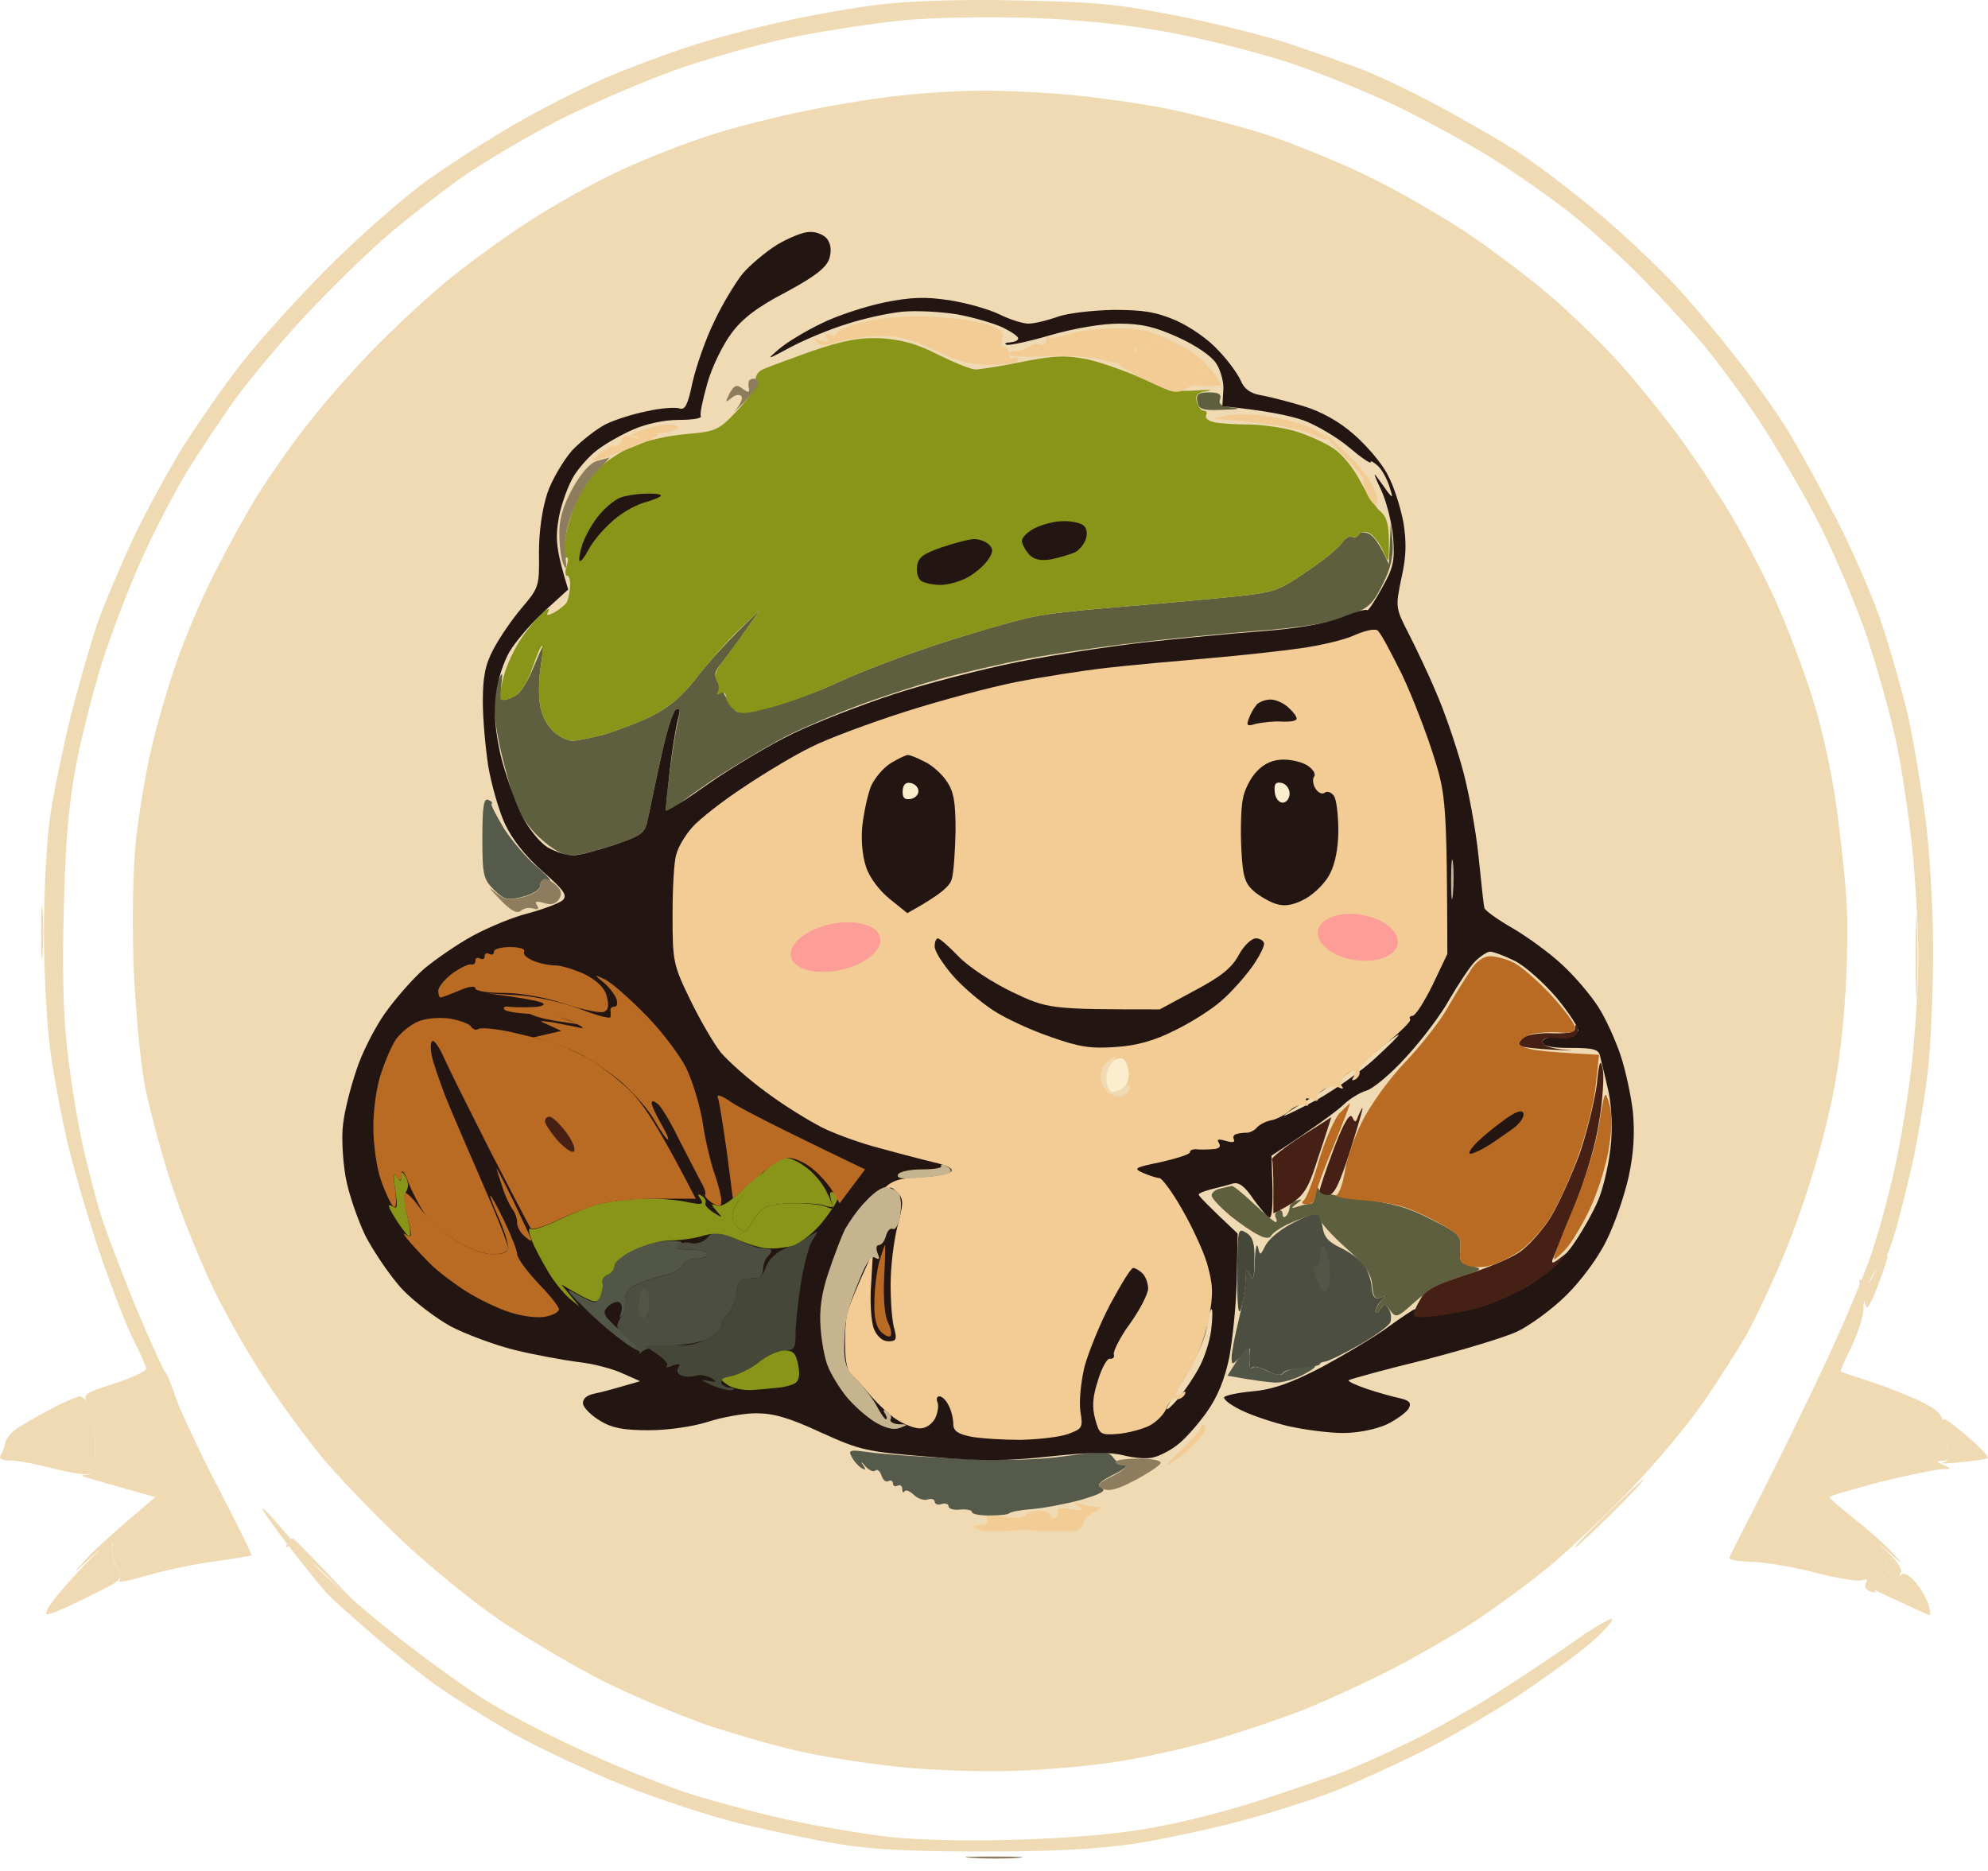<svg width="136" height="128" viewBox="0 0 136 128" fill="none" xmlns="http://www.w3.org/2000/svg">
<path d="M55.374 7.527C57.564 7.088 60.547 6.617 62.039 6.492C63.531 6.335 65.657 6.21 66.8 6.21C67.942 6.178 70.513 6.272 72.513 6.429C74.512 6.586 77.718 7.025 79.654 7.401C81.59 7.778 84.637 8.593 86.478 9.158C88.318 9.753 91.365 11.008 93.301 11.917C95.237 12.827 98.284 14.583 100.125 15.775C101.966 16.998 104.664 19.037 106.155 20.322C107.647 21.608 109.71 23.647 110.789 24.838C111.868 26.03 113.614 28.194 114.725 29.668C115.804 31.142 117.454 33.62 118.375 35.156C119.295 36.693 120.723 39.422 121.517 41.209C122.31 42.965 123.453 46.008 124.056 47.952C124.659 49.865 125.357 53.095 125.611 55.071C125.897 57.047 126.214 59.963 126.309 61.5C126.436 63.037 126.373 66.361 126.182 68.87C125.928 72.132 125.548 74.609 124.754 77.651C124.183 79.972 123.009 83.516 122.183 85.492C121.39 87.468 120.184 90.008 119.581 91.137C118.946 92.266 117.55 94.43 116.502 95.967C115.423 97.535 113.138 100.263 111.392 102.051C109.647 103.87 107.139 106.222 105.838 107.288C104.537 108.355 102.378 109.923 101.077 110.801C99.776 111.679 97.205 113.153 95.364 114.125C93.523 115.066 90.667 116.383 89.017 117.042C87.366 117.669 84.573 118.61 82.828 119.112C81.082 119.613 78.352 120.209 76.797 120.46C75.242 120.742 72.227 121.025 70.132 121.119C68.006 121.244 64.578 121.15 62.356 120.962C60.166 120.774 57.024 120.303 55.374 119.958C53.723 119.645 50.645 118.767 48.55 118.077C46.455 117.355 43.186 115.975 41.25 115.003C39.314 114.031 36.204 112.181 34.267 110.895C32.363 109.609 29.253 107.069 27.349 105.25C25.444 103.431 23 100.89 21.953 99.605C20.906 98.319 19.192 95.998 18.176 94.43C17.129 92.862 15.605 90.196 14.748 88.471C13.891 86.746 12.59 83.579 11.86 81.415C11.13 79.251 10.273 76.083 9.924 74.359C9.575 72.54 9.258 68.996 9.131 65.891C9.035 62.504 9.099 59.336 9.321 57.266C9.543 55.447 9.988 52.688 10.368 51.151C10.717 49.614 11.511 46.917 12.114 45.192C12.717 43.467 13.891 40.707 14.748 39.077C15.573 37.446 16.843 35.125 17.605 33.902C18.366 32.679 19.826 30.578 20.906 29.198C21.953 27.818 23.984 25.497 25.381 24.054C26.777 22.612 29.062 20.479 30.459 19.319C31.855 18.158 34.426 16.277 36.172 15.148C37.917 14.019 40.711 12.45 42.361 11.698C44.011 10.914 46.741 9.847 48.391 9.314C50.042 8.75 53.184 7.966 55.374 7.527Z" fill="#EFDAB3"/>
<path d="M1.164 97.723C1.545 97.472 2.561 96.876 3.449 96.406C4.338 95.935 5.258 95.559 5.449 95.528C5.671 95.528 5.988 95.873 6.179 96.312C6.338 96.751 6.496 97.942 6.496 98.977C6.496 100.734 6.433 100.859 5.766 100.859C5.385 100.859 4.275 100.64 3.322 100.389C2.37 100.138 1.196 99.918 0.688 99.918C0.085 99.918 -0.105 99.793 0.053 99.542C0.18 99.322 0.339 98.915 0.371 98.664C0.434 98.413 0.783 97.974 1.164 97.723Z" fill="#EFDAB3"/>
<path d="M133.26 99.228C133.165 98.821 133.006 98.193 132.911 97.817C132.816 97.409 132.848 97.096 133.006 97.096C133.165 97.096 133.927 97.692 134.72 98.382C135.514 99.071 136.085 99.699 135.99 99.761C135.894 99.824 135.037 99.95 134.085 100.044C133.133 100.138 132.594 100.138 132.911 100.075C133.292 99.95 133.387 99.73 133.26 99.228Z" fill="#EFDAB3"/>
<path d="M3.322 109.954C3.513 109.609 4.497 108.417 5.576 107.288C6.655 106.159 7.575 105.25 7.639 105.25C7.702 105.25 7.702 105.501 7.671 105.814C7.607 106.096 7.734 106.724 7.988 107.225C8.401 108.072 8.401 108.072 6.433 109.044C5.322 109.609 4.116 110.173 3.735 110.299C3.069 110.55 3.037 110.518 3.322 109.954Z" fill="#EFDAB3"/>
<path d="M128.69 108.072C129.229 107.539 129.261 107.32 128.975 106.598L128.658 105.72L129.451 106.504C129.896 106.943 130.15 107.445 130.023 107.602C129.896 107.79 129.959 107.821 130.118 107.696C130.308 107.57 130.721 107.853 131.102 108.323C131.483 108.794 131.864 109.484 131.959 109.891C132.086 110.268 132.086 110.55 131.927 110.487C131.8 110.424 130.88 110.017 128.055 108.699L128.69 108.072Z" fill="#EFDAB3"/>
<path d="M53.152 1.568C55.152 1.098 58.294 0.533 60.135 0.313C62.261 0.063 65.721 -0.063 69.656 0.031C74.956 0.125 76.512 0.282 80.606 1.098C83.209 1.599 86.795 2.509 88.541 3.105C90.286 3.701 92.508 4.485 93.46 4.861C94.412 5.237 96.57 6.272 98.221 7.15C99.871 8.028 102.379 9.471 103.775 10.349C105.172 11.259 107.806 13.266 109.647 14.834C111.488 16.402 113.836 18.66 114.915 19.852C115.963 21.012 117.772 23.176 118.914 24.65C120.057 26.124 121.549 28.225 122.247 29.354C122.945 30.483 124.469 33.243 125.611 35.47C126.754 37.697 128.214 41.021 128.785 42.84C129.388 44.659 130.182 47.481 130.562 49.112C130.912 50.743 131.419 53.785 131.705 55.855C131.991 58.019 132.245 61.908 132.245 64.95C132.245 67.898 132.086 71.693 131.864 73.418C131.673 75.142 131.197 77.84 130.88 79.376C130.531 80.913 129.991 83.14 129.642 84.3C129.293 85.492 128.912 86.433 128.753 86.433C128.626 86.433 128.309 86.903 127.992 87.436C127.706 88.001 127.484 88.91 127.484 89.412C127.516 89.914 127.135 91.137 126.69 92.078C126.214 93.019 125.865 93.834 125.929 93.834C125.96 93.865 126.912 94.179 128.055 94.555L128.055 94.555C129.198 94.932 130.753 95.559 131.515 95.935C132.625 96.5 132.911 96.813 132.975 97.566C133.006 98.068 133.133 98.82 133.26 99.197C133.387 99.761 133.324 99.918 132.879 99.95C132.435 99.95 132.435 100.012 132.975 100.232C133.546 100.483 133.546 100.514 132.816 100.514C132.372 100.545 130.499 100.922 128.595 101.392C126.722 101.894 125.167 102.333 125.167 102.427C125.167 102.521 125.929 103.18 126.849 103.901C127.769 104.622 128.975 105.689 129.483 106.253C130.404 107.257 130.404 107.257 128.658 105.72L128.975 106.567C129.261 107.32 129.229 107.539 128.69 108.072C128.341 108.417 128.15 108.794 128.277 108.888C128.436 108.982 128.277 108.982 127.96 108.888C127.642 108.762 127.516 108.543 127.642 108.323C127.812 108.051 127.738 107.978 127.42 108.104C127.166 108.229 125.643 107.978 124.088 107.57C122.533 107.163 120.565 106.849 119.708 106.849C118.883 106.818 118.248 106.724 118.311 106.567C118.343 106.441 119.105 104.936 119.993 103.211C120.882 101.486 122.818 97.597 124.246 94.587C125.706 91.576 127.357 87.687 127.96 85.962C128.563 84.237 129.388 81.132 129.801 79.063C130.213 76.993 130.721 73.763 130.88 71.85C131.07 69.936 131.229 67.051 131.229 65.42C131.229 63.789 131.07 60.747 130.88 58.678C130.689 56.608 130.213 53.221 129.801 51.151C129.388 49.081 128.372 45.474 127.579 43.154C126.754 40.833 125.23 37.289 124.183 35.313C123.136 33.337 121.39 30.358 120.311 28.727C119.232 27.096 117.518 24.776 116.502 23.552C115.455 22.329 113.614 20.322 112.376 19.068C111.138 17.782 109.044 15.9 107.742 14.834C106.441 13.768 104.061 12.105 102.506 11.102C100.95 10.098 97.935 8.436 95.84 7.401C93.746 6.366 90.286 4.986 88.128 4.265C86.001 3.575 82.288 2.634 79.876 2.195C76.924 1.662 73.909 1.348 70.45 1.223C67.466 1.129 63.816 1.192 61.563 1.411C59.468 1.631 56.04 2.164 53.946 2.603C51.851 3.042 48.359 4.014 46.17 4.798C43.98 5.582 40.425 7.119 38.235 8.217C36.045 9.346 32.966 11.165 31.411 12.262C29.856 13.391 27.476 15.242 26.174 16.402C24.873 17.531 22.461 19.915 20.842 21.639C19.224 23.396 17.129 25.873 16.208 27.159C15.256 28.445 13.701 30.797 12.749 32.334C11.828 33.87 10.4 36.63 9.607 38.449C8.782 40.268 7.607 43.373 6.972 45.349C6.369 47.325 5.544 50.492 5.195 52.405C4.719 54.851 4.465 57.674 4.37 62.127C4.243 66.079 4.338 69.623 4.592 71.693C4.782 73.512 5.227 76.334 5.576 77.965C5.925 79.596 6.56 82.073 7.004 83.453C7.48 84.833 8.559 87.656 9.416 89.726C10.305 91.796 11.13 93.646 11.257 93.803C11.416 93.959 11.765 94.806 12.051 95.684C12.336 96.531 13.637 99.291 14.939 101.8C16.24 104.309 17.256 106.379 17.224 106.41C17.16 106.441 16.05 106.63 14.748 106.818C13.447 106.975 11.352 107.414 10.146 107.759C8.94 108.135 8.02 108.292 8.147 108.166C8.274 108.041 8.21 107.57 7.956 107.131C7.734 106.692 7.607 106.065 7.702 105.72C7.798 105.25 7.417 105.469 6.274 106.504L6.229 106.546C4.909 107.759 4.889 107.778 5.862 106.692C6.465 106.034 7.798 104.811 10.622 102.427L8.305 101.769C7.068 101.424 5.862 101.079 5.703 101.016C5.544 100.953 5.639 100.89 5.925 100.89C6.401 100.859 6.496 100.545 6.496 98.883C6.496 97.817 6.306 96.594 6.052 96.155C5.639 95.371 5.639 95.371 7.829 94.649C9.004 94.273 9.988 93.803 9.988 93.646C9.988 93.489 9.607 92.579 9.131 91.67C8.686 90.792 7.671 88.189 6.909 85.962C6.147 83.736 5.163 80.411 4.719 78.592C4.275 76.773 3.735 73.888 3.481 72.163C3.227 70.438 3.005 66.706 3.005 63.852C3.005 60.936 3.196 57.36 3.449 55.698C3.703 54.067 4.338 51.025 4.846 48.955C5.386 46.886 6.179 44.063 6.655 42.683C7.131 41.303 8.274 38.638 9.162 36.724C10.083 34.811 11.638 31.989 12.59 30.452C13.574 28.915 15.351 26.344 16.558 24.807C17.764 23.27 20.398 20.354 22.397 18.346C24.397 16.339 27.38 13.705 29.031 12.482C30.681 11.29 33.601 9.408 35.537 8.311C37.473 7.213 40.171 5.865 41.568 5.269C42.964 4.673 45.313 3.795 46.804 3.293C48.296 2.791 51.153 2.007 53.152 1.568Z" fill="#EFDAB3"/>
<path d="M19.763 105.783C18.747 104.466 17.922 103.305 17.954 103.211C17.954 103.117 18.398 103.556 18.97 104.215C19.509 104.873 20.652 106.159 21.54 107.1C22.429 108.009 24.873 110.142 26.968 111.804C29.062 113.466 31.855 115.474 33.157 116.289C34.458 117.104 37.315 118.61 39.505 119.613C41.694 120.648 44.964 121.965 46.804 122.593C48.645 123.189 51.787 124.035 53.787 124.474C55.786 124.913 58.928 125.447 60.769 125.666C62.864 125.886 66.228 125.98 69.815 125.854C73.528 125.729 76.734 125.447 79.019 125.007C80.955 124.663 84.002 123.878 85.843 123.283C87.684 122.687 90.159 121.84 91.397 121.401C92.635 120.962 94.984 119.896 96.634 119.08C98.284 118.265 100.855 116.791 102.347 115.85C103.839 114.909 106.187 113.341 107.584 112.369C108.98 111.365 110.186 110.675 110.281 110.769C110.377 110.863 109.742 111.585 108.853 112.369C107.996 113.121 105.711 114.784 103.775 116.069C101.839 117.324 98.824 119.08 97.015 119.958C95.237 120.836 92.667 121.997 91.334 122.53C89.969 123.063 87.144 123.973 85.049 124.537C82.955 125.102 79.59 125.823 77.591 126.137C74.956 126.513 72.068 126.67 67.276 126.67C62.515 126.67 59.69 126.544 57.437 126.168C55.691 125.886 52.612 125.227 50.613 124.757C48.613 124.255 45.027 123.094 42.678 122.154C40.33 121.213 36.902 119.613 35.061 118.578C33.22 117.512 30.872 116.038 29.824 115.285C28.777 114.533 26.841 112.996 25.54 111.867C24.238 110.738 22.81 109.483 22.397 109.044C21.985 108.574 20.779 107.131 19.763 105.783Z" fill="#EFDAB3"/>
<path d="M2.91 65.263C2.846 66.141 2.814 65.483 2.814 63.852C2.814 62.221 2.846 61.5 2.91 62.284C2.973 63.068 2.973 64.385 2.91 65.263Z" fill="#EFDAB3"/>
<path d="M131.133 67.772C131.102 68.995 131.038 67.929 131.038 65.42C131.038 62.911 131.102 61.939 131.133 63.225C131.197 64.511 131.197 66.549 131.133 67.772Z" fill="#EFDAB3"/>
<path d="M128.087 87.373C128.309 86.934 128.626 86.432 128.785 86.244C128.975 86.025 129.134 85.899 129.134 85.931C129.166 85.993 128.88 86.84 128.499 87.875C128.118 88.879 127.769 89.6 127.674 89.412C127.579 89.224 127.42 88.659 127.293 88.157C127.145 87.53 127.177 87.373 127.388 87.687C127.61 88.063 127.737 88.032 128.087 87.373Z" fill="#EFDAB3"/>
<path d="M107.742 105.877C107.647 105.877 108.663 104.81 109.964 103.524C111.265 102.239 112.408 101.172 112.471 101.172C112.566 101.172 111.582 102.239 110.281 103.524C108.98 104.81 107.837 105.877 107.742 105.877Z" fill="#EFDAB3"/>
<path d="M19.699 105.783C19.541 105.939 19.509 105.877 19.636 105.626C19.763 105.438 19.922 105.249 20.017 105.249C20.112 105.249 21.191 106.347 24.746 110.11L22.365 107.821C21.064 106.567 19.858 105.657 19.699 105.783Z" fill="#EFDAB3"/>
<path d="M69.656 127.107C68.863 127.17 67.434 127.17 66.482 127.107C65.53 127.045 66.165 127.013 67.911 127.013C69.656 127.013 70.45 127.045 69.656 127.107Z" fill="#8D7D5E"/>
<path d="M83.97 94.117L84.605 93.114C84.954 92.549 85.303 92.079 85.367 92.079C85.43 92.079 85.493 92.267 85.462 92.486C85.462 92.674 85.462 93.082 85.493 93.333C85.493 93.584 85.589 93.709 85.684 93.584C85.779 93.427 86.223 93.553 86.7 93.803C87.207 94.054 87.652 94.117 87.747 93.992C87.842 93.835 88.382 93.615 88.921 93.521C89.493 93.427 89.969 93.396 89.969 93.49C89.969 93.584 89.524 93.866 89.016 94.117C88.509 94.368 87.747 94.588 87.334 94.588C86.953 94.588 86.033 94.493 83.97 94.117Z" fill="#515647"/>
<path d="M86.572 85.21C86.794 84.77 87.588 84.112 88.381 83.704C89.143 83.296 89.905 82.983 90.064 82.983C90.222 82.983 90.381 83.422 90.476 83.924C90.571 84.645 90.889 84.99 91.777 85.398C92.412 85.711 93.11 86.244 93.333 86.589C93.587 86.934 93.809 87.593 93.84 88.095C93.904 88.722 94.063 88.91 94.412 88.785C94.793 88.628 94.824 88.659 94.475 89.004C94.253 89.224 94.094 89.537 94.094 89.725C94.094 89.914 94.253 89.82 94.412 89.569C94.697 89.161 94.761 89.161 95.015 89.569C95.173 89.82 95.205 90.227 95.11 90.478C94.983 90.729 94.031 91.419 92.984 92.015C91.936 92.611 90.889 93.113 90.698 93.144C90.476 93.175 90.286 93.238 90.286 93.332C90.286 93.426 89.746 93.52 89.08 93.552C88.445 93.614 87.842 93.771 87.747 93.959C87.651 94.116 87.239 94.085 86.731 93.803C86.223 93.552 85.779 93.426 85.684 93.552C85.588 93.709 85.493 93.583 85.493 93.332C85.461 93.081 85.461 92.642 85.493 92.391C85.525 92.109 85.303 92.234 84.922 92.705C84.319 93.426 84.255 93.426 84.255 92.862C84.255 92.517 84.478 91.388 84.731 90.353C84.985 89.318 85.207 88.032 85.207 87.53C85.239 86.715 85.303 86.683 85.525 87.217C85.715 87.687 85.811 87.468 85.842 86.276C85.874 85.398 85.969 84.99 86.064 85.335C86.191 85.931 86.223 85.899 86.572 85.21Z" fill="#4B4E40"/>
<path d="M33.792 60.873C33.062 60.152 32.998 59.838 32.998 57.298C32.998 55.197 33.093 54.569 33.411 54.726C33.633 54.82 33.728 54.946 33.633 54.977C33.538 55.04 33.95 55.792 34.49 56.702C35.061 57.58 36.109 58.803 36.807 59.368C37.505 59.964 37.823 60.371 37.537 60.277C37.156 60.152 36.966 60.246 36.966 60.559C36.966 60.842 36.489 61.155 35.791 61.343C34.712 61.626 34.49 61.563 33.792 60.873Z" fill="#555A4A"/>
<path d="M58.96 100.451C58.738 100.326 58.421 99.981 58.262 99.667C58.008 99.197 58.135 99.166 59.468 99.354C60.262 99.479 62.991 99.667 65.53 99.793C68.641 99.95 71.053 99.887 72.989 99.605C75.528 99.26 75.877 99.291 76.163 99.73C76.353 99.981 76.702 100.232 76.956 100.232C77.21 100.263 76.861 100.546 76.163 100.891C75.179 101.392 74.988 101.612 75.369 101.8C75.718 101.988 75.306 102.208 73.941 102.615C72.894 102.898 71.402 103.18 70.609 103.243C69.815 103.305 69.117 103.431 69.053 103.525C68.99 103.619 68.355 103.682 67.689 103.682C67.022 103.682 66.483 103.588 66.483 103.431C66.483 103.305 66.102 103.243 65.689 103.274C65.245 103.337 64.895 103.211 64.895 103.054C64.895 102.898 64.673 102.804 64.419 102.898C64.166 102.992 63.943 102.898 63.943 102.741C63.943 102.584 63.721 102.49 63.467 102.584C63.213 102.678 62.769 102.521 62.515 102.27C62.261 102.02 61.976 101.894 61.88 102.02C61.785 102.176 61.722 102.082 61.722 101.863C61.722 101.675 61.595 101.549 61.404 101.643C61.214 101.737 61.087 101.643 61.087 101.486C61.087 101.33 60.96 101.235 60.77 101.33C60.579 101.424 60.389 101.235 60.294 100.922C60.198 100.64 60.008 100.483 59.881 100.608C59.754 100.734 59.437 100.577 59.183 100.295C58.929 99.981 58.834 99.95 59.024 100.201C59.246 100.546 59.246 100.608 58.96 100.451Z" fill="#555A4A"/>
<path d="M63.88 108.605C63.848 108.01 63.943 107.445 64.102 107.351C64.261 107.226 64.419 107.131 64.483 107.131C64.546 107.131 64.578 107.759 64.578 108.543C64.578 109.39 64.451 109.891 64.261 109.797C64.07 109.703 63.912 109.17 63.88 108.605Z" fill="#555A4A"/>
<path d="M84.89 89.567C84.7 90.069 84.636 89.254 84.636 87.152L84.637 87.132C84.668 84.11 84.669 83.986 85.24 84.33C85.716 84.612 85.843 85.051 85.811 86.274C85.811 87.435 85.716 87.686 85.525 87.215C85.303 86.682 85.24 86.776 85.208 87.686C85.176 88.281 85.017 89.128 84.89 89.567Z" fill="#454739"/>
<path d="M99.204 105.875C99.014 105.875 98.855 105.718 98.855 105.562C98.855 105.405 99.014 105.248 99.173 105.248C99.363 105.248 99.554 105.436 99.617 105.624C99.681 105.844 99.585 106.283 99.458 106.565C99.3 106.879 98.855 107.13 98.475 107.098C97.988 107.077 97.903 107.015 98.221 106.91C98.475 106.785 98.887 106.534 99.109 106.283C99.363 106.032 99.395 105.875 99.204 105.875Z" fill="#454739"/>
<path d="M83.272 96.876C83.24 96.719 83.24 96.531 83.272 96.405C83.272 96.249 83.367 96.154 83.462 96.154C83.557 96.154 83.97 96.343 84.414 96.562C84.859 96.75 85.208 97.095 85.208 97.252C85.208 97.409 84.732 98.067 84.16 98.663C83.621 99.259 82.923 100.169 82.669 100.671C82.415 101.172 81.336 102.239 80.288 103.054C78.638 104.34 78.098 104.591 76.321 104.81C74.607 105.03 74.226 105.218 74.163 105.72C74.099 106.065 74.258 106.598 74.544 106.912C75.02 107.382 75.02 107.476 74.512 107.852C74.226 108.041 73.496 108.229 72.862 108.26C72.132 108.26 71.275 108.009 69.243 106.661L70.735 106.598C72.132 106.504 72.195 106.472 72.036 105.657C71.878 104.873 71.909 104.842 72.258 105.312C72.481 105.626 72.766 105.845 72.925 105.877C73.052 105.877 73.084 105.657 72.988 105.406C72.893 105.124 73.084 104.873 73.465 104.779C73.814 104.685 74.099 104.434 74.099 104.246C74.099 104.026 74.417 103.65 74.797 103.43C75.464 103.085 75.369 103.085 72.671 103.368L74.417 102.803C75.369 102.49 77.178 101.705 78.384 101.078C79.622 100.451 81.05 99.51 81.558 98.977C82.097 98.444 82.51 97.754 82.51 97.472C82.51 97.189 82.7 96.97 82.923 97.033C83.113 97.064 83.272 97.001 83.272 96.876Z" fill="#EFDAB3"/>
<path d="M54.58 98.35C54.326 98.35 54.104 98.193 54.104 98.036C54.104 97.879 54.358 97.723 54.675 97.723C54.961 97.723 55.723 98.036 56.326 98.412C56.929 98.757 57.691 99.416 58.008 99.824C58.294 100.2 59.88 101.204 61.499 101.988C63.086 102.772 65.117 103.524 65.974 103.619C66.799 103.744 67.561 103.932 67.625 104.089C67.688 104.214 67.434 104.34 67.053 104.34C66.546 104.371 66.482 104.403 66.895 104.497C67.18 104.559 67.434 104.716 67.434 104.873C67.434 104.998 67.307 105.563 67.117 106.127C66.863 106.88 66.926 107.382 67.275 108.166C67.561 108.699 67.752 109.201 67.752 109.264C67.752 109.295 67.498 109.389 67.212 109.452C66.831 109.515 66.45 109.232 66.101 108.668C65.784 108.166 65.53 107.539 65.53 107.288C65.53 107.037 65.403 106.755 65.213 106.661C65.054 106.567 64.609 106.567 64.26 106.661C63.784 106.786 63.626 107.068 63.626 107.915C63.626 108.825 63.53 109.013 62.991 108.95C62.61 108.887 62.229 108.511 62.039 107.915C61.88 107.413 61.404 106.567 61.023 106.033C60.61 105.532 60.261 104.81 60.198 104.465C60.166 104.12 59.976 103.681 59.785 103.524C59.627 103.368 59.5 102.96 59.5 102.678C59.5 102.364 59.277 102.05 59.023 101.956C58.77 101.862 58.547 101.643 58.547 101.486C58.547 101.329 58.166 100.796 57.691 100.294C57.183 99.824 56.421 99.197 55.945 98.883C55.437 98.601 54.834 98.35 54.58 98.35Z" fill="#EFDAB3"/>
<path d="M71.719 23.082C71.814 23.176 72.417 23.082 73.052 22.863C73.719 22.643 75.179 22.486 76.321 22.455C78.035 22.455 78.733 22.612 80.447 23.459C81.748 24.117 82.701 24.838 83.589 26.375L82.415 26.407C81.78 26.438 81.558 26.375 81.971 26.344C82.352 26.281 82.669 25.999 82.669 25.748C82.669 25.434 82.489 25.34 82.129 25.466C81.653 25.622 81.653 25.591 82.034 25.34C82.415 25.089 82.32 24.901 81.399 24.368C80.796 23.992 80.098 23.772 79.908 23.866C79.685 23.96 79.558 23.866 79.654 23.709C79.749 23.521 79.59 23.333 79.336 23.239C79.082 23.145 78.86 23.208 78.86 23.396C78.86 23.553 78.638 23.647 78.384 23.553C78.13 23.459 77.813 23.584 77.686 23.772C77.496 24.086 77.559 24.086 77.908 23.866C78.257 23.647 78.321 23.647 78.13 23.929C77.94 24.243 77.813 24.243 77.368 23.929C76.956 23.615 76.892 23.615 77.051 23.929C77.178 24.148 77.083 24.462 76.892 24.65C76.617 24.859 76.11 24.849 75.369 24.619C74.766 24.399 73.084 24.305 71.656 24.368C70.196 24.431 69.021 24.399 69.021 24.243C69.021 24.117 69.18 24.023 69.339 24.023C69.529 24.023 69.783 23.992 69.942 23.929C70.1 23.898 70.354 23.772 70.513 23.647C70.64 23.521 70.957 23.49 71.18 23.584C71.37 23.647 71.56 23.521 71.56 23.302C71.56 23.114 71.624 22.988 71.719 23.082Z" fill="#F2CC94"/>
<path d="M83.621 28.696C82.891 28.665 82.891 28.633 83.78 28.445C84.287 28.32 85.525 28.32 86.478 28.445C87.43 28.57 88.763 28.884 89.429 29.166C90.064 29.449 90.667 29.794 90.762 29.982C90.857 30.139 90.445 30.044 89.905 29.762C89.334 29.48 87.874 29.135 86.636 29.01C85.398 28.853 84.065 28.727 83.621 28.696Z" fill="#F2CC94"/>
<path d="M44.424 29.731C42.901 29.888 42.869 29.888 43.789 29.48C44.329 29.261 45.154 29.072 45.693 29.041C46.233 29.041 46.487 29.166 46.328 29.323C46.138 29.48 45.313 29.668 44.424 29.731Z" fill="#F2CC94"/>
<path d="M80.765 99.26C81.558 98.507 82.193 97.754 82.161 97.629C82.161 97.472 82.256 97.441 82.415 97.535C82.542 97.629 82.352 98.099 81.971 98.538C81.558 98.978 80.796 99.636 80.288 99.981C79.622 100.42 79.749 100.201 80.765 99.26Z" fill="#F2CC94"/>
<path d="M73.243 103.243C74.068 103.4 74.163 103.337 73.782 103.055C73.37 102.741 73.37 102.71 73.877 102.866C74.163 102.96 74.671 103.055 74.988 103.086C75.401 103.086 75.369 103.18 74.798 103.462C74.417 103.682 74.1 104.027 74.1 104.215C74.1 104.434 73.814 104.685 73.465 104.779C73.084 104.873 72.893 105.124 72.989 105.407C73.084 105.658 73.02 105.877 72.83 105.877C72.639 105.877 72.449 105.658 72.354 105.407C72.259 105.156 72.068 104.999 71.878 105.093C71.687 105.187 71.56 105.093 71.56 104.936C71.56 104.748 70.767 104.654 69.656 104.685C68.609 104.748 67.752 104.936 67.752 105.093C67.752 105.281 67.656 105.25 67.498 105.062C67.371 104.873 67.053 104.623 66.8 104.529C66.482 104.424 66.567 104.361 67.053 104.34C67.519 104.319 67.678 104.184 67.53 103.933C67.339 103.65 67.625 103.619 68.64 103.776C69.434 103.901 70.037 103.87 70.132 103.682C70.227 103.525 70.64 103.368 71.084 103.368C71.529 103.368 71.878 103.525 71.878 103.682C71.878 103.839 72.005 103.933 72.195 103.839C72.386 103.744 72.449 103.525 72.354 103.368C72.259 103.18 72.576 103.117 73.243 103.243Z" fill="#F2CC94"/>
<path d="M83.685 28.037C82.256 28.1 82.002 28.006 81.907 27.472C81.812 26.971 81.971 26.845 82.701 26.845C83.367 26.845 83.589 26.971 83.463 27.316C83.335 27.661 83.589 27.817 84.319 27.88C84.954 27.943 84.732 28.006 83.685 28.037Z" fill="#5E5F3E"/>
<path d="M95.015 38.606L95.079 37.195L95.142 35.783L95.269 37.1C95.333 38.073 95.142 38.888 94.571 40.017C93.873 41.397 93.587 41.648 92.032 42.212C90.921 42.62 88.763 42.965 86.065 43.153C83.78 43.342 80.003 43.686 77.749 43.969C75.496 44.22 72.132 44.721 70.291 45.066C68.45 45.411 65.657 46.07 64.102 46.509C62.515 46.948 60.039 47.763 58.548 48.328C57.056 48.892 55.056 49.739 54.104 50.21C53.152 50.68 51.153 51.84 49.661 52.781C48.169 53.722 46.646 54.82 46.233 55.196C45.694 55.698 45.535 55.729 45.535 55.384C45.535 55.133 45.694 53.848 45.852 52.562L45.852 52.562C46.011 51.276 46.265 49.771 46.392 49.269C46.55 48.579 46.487 48.391 46.233 48.547C46.011 48.704 45.567 50.178 45.218 51.84C44.837 53.534 44.456 55.416 44.329 56.012C44.138 56.984 43.948 57.141 42.044 57.799C40.901 58.175 39.6 58.52 39.092 58.52C38.521 58.52 37.791 58.113 36.934 57.329C36.236 56.702 35.474 55.604 35.252 54.914C34.998 54.224 34.585 52.719 34.299 51.527C34.014 50.367 33.792 48.892 33.823 48.234C33.823 47.607 33.982 46.791 34.141 46.446C34.363 45.944 34.395 46.007 34.299 46.823C34.236 47.45 34.331 47.858 34.553 47.858C34.744 47.858 35.125 47.701 35.41 47.481C35.696 47.262 36.204 46.415 36.521 45.599C36.87 44.753 37.156 44.126 37.156 44.188C37.188 44.22 37.092 44.941 36.965 45.819C36.839 46.666 36.839 47.889 36.997 48.485C37.124 49.081 37.569 49.833 37.981 50.147C38.394 50.461 38.933 50.711 39.187 50.68C39.441 50.68 40.361 50.492 41.25 50.272C42.107 50.022 43.631 49.457 44.583 48.987C45.821 48.359 46.741 47.575 47.757 46.227C48.55 45.223 49.82 43.781 51.978 41.742L50.994 43.153C50.454 43.937 49.724 44.91 49.375 45.349C48.772 46.133 48.772 46.133 49.471 47.356C49.82 48.046 50.264 48.642 50.454 48.704C50.613 48.798 51.692 48.61 52.835 48.328C53.977 48.046 56.04 47.293 57.437 46.634C58.833 45.976 62.039 44.753 64.578 43.937C67.117 43.122 69.878 42.338 70.767 42.181C71.624 41.993 73.909 41.742 75.845 41.585C77.749 41.428 81.114 41.146 83.304 40.927C87.208 40.55 87.303 40.519 89.334 39.139C90.477 38.386 91.588 37.477 91.778 37.163C92 36.85 92.317 36.63 92.508 36.724C92.667 36.818 92.857 36.755 92.921 36.567C92.984 36.41 93.301 36.379 93.619 36.505C93.936 36.63 94.38 37.163 95.015 38.606Z" fill="#5E5F3E"/>
<path d="M82.891 81.822C82.859 81.634 83.113 81.383 83.463 81.32C83.812 81.226 84.161 81.164 84.256 81.132C84.351 81.101 85.018 81.634 85.779 82.355C86.509 83.045 87.176 83.61 87.271 83.61C87.366 83.61 87.366 83.484 87.271 83.296C87.176 83.108 87.271 82.92 87.43 82.826C87.62 82.732 87.747 82.857 87.747 83.077C87.747 83.265 87.842 83.328 87.969 83.202C88.128 83.045 88.223 82.763 88.223 82.606C88.223 82.418 88.445 82.199 88.699 82.136C89.112 82.01 89.112 82.042 88.699 82.355C88.287 82.669 88.319 82.7 88.794 82.543C89.08 82.45 89.493 82.355 89.651 82.355C89.842 82.355 89.969 82.042 89.969 81.665C89.99 81.184 90.075 81.08 90.223 81.352C90.35 81.603 91.556 81.885 93.143 82.042C95.206 82.293 96.348 82.606 97.903 83.422C99.84 84.394 99.966 84.519 99.903 85.46C99.808 86.307 99.935 86.464 100.697 86.621C101.49 86.809 101.426 86.871 99.808 87.373C98.76 87.687 97.554 88.377 96.793 89.067C95.618 90.133 95.491 90.196 95.111 89.663C94.761 89.161 94.666 89.161 94.412 89.569C94.254 89.819 94.095 89.913 94.095 89.725C94.095 89.537 94.285 89.224 94.476 89.004C94.825 88.659 94.793 88.628 94.412 88.784C94.063 88.91 93.936 88.69 93.873 87.938C93.809 87.122 93.397 86.558 92.032 85.335C91.08 84.488 90.286 83.579 90.286 83.39C90.286 83.108 90.032 83.045 89.588 83.171C89.175 83.296 88.477 83.579 88.001 83.798C87.525 84.049 87.049 84.362 86.954 84.551C86.859 84.739 86.541 84.739 86.097 84.488C85.684 84.3 84.827 83.704 84.161 83.171C83.526 82.638 82.955 82.042 82.891 81.822Z" fill="#5E5F3E"/>
<path d="M55.532 24.022L55.532 24.022C57.754 23.27 58.801 23.081 60.293 23.144C61.69 23.238 62.737 23.52 64.197 24.273C65.276 24.806 66.419 25.277 66.736 25.277C67.022 25.277 68.482 25.057 69.973 24.744C72.227 24.305 72.957 24.305 74.417 24.587C75.369 24.806 77.051 25.402 78.162 25.904C79.749 26.657 80.447 26.814 81.78 26.719C82.701 26.657 83.081 26.657 82.605 26.751C81.907 26.845 81.748 27.002 81.875 27.503C81.971 27.817 82.161 28.099 82.351 28.099C82.542 28.099 82.605 28.225 82.51 28.413C82.415 28.601 82.669 28.789 83.05 28.883C83.462 28.977 84.478 29.04 85.367 29.04C86.224 29.04 87.652 29.228 88.54 29.479C89.397 29.73 90.603 30.263 91.206 30.671C91.841 31.079 92.635 32.082 93.079 32.96C93.523 33.807 94.126 34.748 94.444 34.999C94.856 35.344 95.015 35.908 95.015 37.037C95.015 38.605 95.015 38.605 94.603 37.665C94.38 37.163 93.968 36.63 93.682 36.473C93.396 36.347 93.079 36.379 92.984 36.567C92.889 36.755 92.698 36.818 92.508 36.724C92.317 36.63 92 36.849 91.778 37.163C91.587 37.476 90.476 38.386 89.334 39.139C87.303 40.519 87.207 40.55 83.303 40.926C81.114 41.146 77.781 41.428 75.845 41.585C73.909 41.742 71.624 41.992 70.767 42.181C69.91 42.337 67.117 43.121 64.578 43.937C62.039 44.752 58.833 45.975 57.437 46.634C56.04 47.293 53.945 48.077 52.771 48.39C50.898 48.892 50.613 48.892 50.137 48.484C49.851 48.233 49.629 47.826 49.661 47.638C49.661 47.418 49.47 47.324 49.248 47.449C49.058 47.544 48.962 47.512 49.089 47.355C49.216 47.199 49.185 46.854 49.058 46.603C48.836 46.289 48.962 45.881 49.375 45.348C49.724 44.909 50.454 43.937 51.978 41.742L50.581 43.059C49.819 43.78 48.55 45.223 47.756 46.226C46.741 47.575 45.82 48.359 44.583 48.986C43.63 49.457 42.139 50.021 41.25 50.272C40.393 50.492 39.441 50.68 39.187 50.68C38.933 50.711 38.394 50.46 37.981 50.147C37.568 49.833 37.124 49.08 36.997 48.484C36.838 47.889 36.838 46.665 36.965 45.819C37.092 44.941 37.156 44.219 37.092 44.188C37.029 44.125 36.711 44.815 36.426 45.693C36.077 46.697 35.569 47.449 35.156 47.669C34.743 47.857 34.363 47.951 34.267 47.857C34.172 47.763 34.236 47.073 34.458 46.289C34.648 45.505 35.22 44.313 35.696 43.623C36.172 42.933 36.838 42.149 37.156 41.898C37.473 41.616 37.632 41.585 37.505 41.836C37.346 42.118 37.441 42.149 37.917 41.898C38.267 41.71 38.647 41.397 38.774 41.209C38.87 40.989 38.996 40.487 38.996 40.111C39.028 39.703 38.933 39.389 38.806 39.389C38.647 39.389 38.647 39.076 38.774 38.7C38.901 38.261 38.87 38.041 38.711 38.166C38.52 38.292 38.489 37.821 38.647 36.912C38.774 36.128 39.155 34.905 39.473 34.215C39.79 33.525 40.456 32.553 40.964 32.051C41.472 31.549 42.52 30.859 43.313 30.514C44.106 30.169 45.725 29.793 46.931 29.699C49.026 29.511 49.153 29.448 50.486 28.037C51.311 27.158 51.819 26.343 51.724 26.061C51.628 25.81 51.819 25.465 52.105 25.308C52.422 25.151 53.977 24.587 55.532 24.022Z" fill="#899519"/>
<path d="M50.803 18.723C51.311 18.127 52.358 17.249 53.152 16.747C53.945 16.277 54.929 15.869 55.373 15.869C55.818 15.838 56.357 16.057 56.58 16.339C56.834 16.684 56.897 17.123 56.738 17.688C56.516 18.315 55.818 18.88 53.787 19.977C51.85 20.981 50.771 21.796 50.041 22.8C49.47 23.553 48.708 25.089 48.391 26.218C48.074 27.347 47.852 28.351 47.947 28.476C48.01 28.633 47.312 28.727 46.423 28.727C45.408 28.727 44.17 29.01 43.313 29.386C42.519 29.731 41.472 30.327 40.932 30.734C40.393 31.111 39.663 31.926 39.282 32.522C38.901 33.118 38.425 34.404 38.235 35.376C37.981 36.819 38.013 37.54 38.87 40.331L37.251 41.805C36.33 42.652 35.283 43.875 34.87 44.565C34.458 45.255 34.014 46.603 33.918 47.544C33.76 48.705 33.886 50.022 34.236 51.621C34.553 52.907 35.188 54.726 35.632 55.667C36.14 56.67 36.902 57.611 37.441 57.956C37.981 58.27 38.742 58.521 39.187 58.521C39.631 58.521 40.901 58.176 42.043 57.8C43.948 57.141 44.138 56.984 44.328 56.012C44.455 55.416 44.836 53.534 45.217 51.841C45.566 50.179 46.011 48.705 46.233 48.548C46.519 48.391 46.55 48.579 46.36 49.269C46.233 49.771 45.979 51.339 45.82 52.719C45.661 54.099 45.535 55.322 45.535 55.447C45.535 55.604 46.868 54.758 48.455 53.629C50.073 52.499 52.708 50.931 54.263 50.179C55.818 49.426 58.897 48.234 61.086 47.513C63.276 46.792 67.117 45.788 69.656 45.286C72.195 44.785 76.13 44.189 78.384 43.938C80.637 43.687 84.224 43.342 86.319 43.185C88.826 42.997 90.698 42.652 91.778 42.244C92.698 41.868 93.492 41.648 93.523 41.742C93.587 41.837 94.031 41.147 94.539 40.237C95.332 38.826 95.428 38.387 95.301 36.724C95.205 35.69 94.825 34.216 94.444 33.431C94.063 32.648 93.936 32.271 94.158 32.585C94.38 32.898 94.761 33.4 94.951 33.682C95.301 34.121 95.301 34.059 95.047 33.275C94.888 32.773 94.539 32.114 94.253 31.863C93.968 31.613 93.745 31.487 93.777 31.613C93.777 31.769 93.111 31.299 92.254 30.578C91.428 29.888 90.032 29.072 89.175 28.759C88.286 28.445 86.7 28.1 83.621 27.786L83.684 26.752C83.748 26.218 83.526 25.372 83.208 24.87C82.891 24.368 81.844 23.647 80.606 23.082C79.019 22.361 78.098 22.141 76.543 22.141C75.369 22.141 73.528 22.455 71.878 22.925C70.386 23.364 69.053 23.647 68.862 23.584C68.672 23.521 68.799 23.427 69.085 23.427C69.402 23.396 69.656 23.302 69.656 23.145C69.656 23.02 69.212 22.706 68.64 22.424C68.069 22.141 66.672 21.734 65.53 21.514C64.387 21.326 62.673 21.232 61.721 21.326C60.769 21.42 59.055 21.796 57.913 22.173C56.77 22.518 55.056 23.239 54.104 23.741C52.422 24.65 52.39 24.65 53.31 23.866C53.818 23.427 55.12 22.643 56.167 22.141C57.214 21.608 59.15 20.981 60.452 20.699C62.356 20.322 63.276 20.291 64.959 20.542C66.165 20.73 67.688 21.169 68.386 21.514C69.085 21.859 69.973 22.141 70.354 22.141C70.767 22.141 71.655 21.922 72.354 21.671C73.052 21.42 74.766 21.232 76.162 21.201C78.162 21.201 79.05 21.326 80.447 21.922C81.431 22.361 82.7 23.239 83.367 23.992C84.033 24.682 84.7 25.622 84.89 26.062C85.112 26.595 85.525 26.908 86.223 27.034C86.795 27.128 88.128 27.473 89.175 27.786C90.413 28.163 91.651 28.853 92.666 29.762C93.523 30.515 94.571 31.738 94.951 32.522C95.364 33.275 95.808 34.717 95.999 35.69C96.221 37.069 96.221 38.01 95.872 39.547C95.459 41.554 95.459 41.586 96.38 43.373C96.888 44.377 97.745 46.164 98.252 47.388C98.792 48.611 99.554 50.837 99.998 52.405C100.442 53.942 100.95 56.702 101.141 58.521C101.331 60.34 101.49 61.939 101.553 62.127C101.585 62.284 102.442 62.911 103.489 63.507C104.505 64.103 106.06 65.232 106.885 66.016C107.742 66.8 108.821 68.086 109.329 68.87C109.837 69.654 110.503 71.128 110.853 72.163C111.202 73.198 111.582 74.954 111.709 76.083C111.836 77.463 111.773 78.875 111.424 80.474C111.138 81.76 110.472 83.736 109.9 84.865C109.329 86.056 108.155 87.624 107.139 88.628C106.155 89.6 104.632 90.698 103.775 91.106C102.886 91.513 99.966 92.391 97.268 93.081C94.571 93.74 92.317 94.367 92.254 94.43C92.222 94.524 92.793 94.775 93.523 95.026C94.285 95.277 95.269 95.559 95.745 95.653C96.412 95.81 96.57 95.967 96.38 96.343C96.253 96.594 95.586 97.096 94.888 97.441C94.126 97.786 92.92 98.037 91.873 98.037C90.921 98.037 89.239 97.817 88.128 97.566C87.049 97.315 85.589 96.814 84.89 96.469C84.192 96.124 83.684 95.747 83.748 95.59C83.811 95.465 84.7 95.277 85.716 95.183C87.112 95.057 88.318 94.618 90.445 93.52C92 92.674 94.063 91.451 94.951 90.792C95.872 90.133 96.697 89.569 96.792 89.569C96.888 89.569 96.888 89.694 96.792 89.883C96.697 90.071 97.173 90.133 98.125 90.008C98.982 89.914 100.347 89.632 101.236 89.412C102.093 89.161 103.616 88.503 104.568 87.938C105.52 87.374 106.822 86.213 107.488 85.335C108.123 84.457 108.98 82.983 109.361 82.042C109.742 81.101 110.123 79.345 110.218 78.122C110.313 76.805 110.218 75.299 109.964 74.359C109.773 73.48 109.519 72.54 109.456 72.226C109.361 71.787 108.98 71.693 107.425 71.693C106.123 71.693 105.52 71.567 105.52 71.285C105.52 71.066 105.965 70.909 106.695 70.909C107.33 70.909 107.901 70.752 107.964 70.501C107.996 70.313 107.33 69.278 106.473 68.243C105.584 67.208 104.314 66.079 103.616 65.734C102.918 65.389 102.156 65.107 101.934 65.107C101.744 65.107 101.267 65.421 100.887 65.797C100.506 66.204 99.744 67.365 99.141 68.4C98.57 69.435 97.237 71.191 96.189 72.32C95.174 73.449 93.968 74.453 93.492 74.609C93.047 74.735 92.317 75.174 91.873 75.613C91.428 76.021 90.159 76.993 86.985 79.063L87.049 81.164C87.08 82.356 87.017 83.297 86.858 83.297C86.731 83.297 86.255 82.732 85.747 82.042C85.144 81.133 84.732 80.85 84.319 80.976C84.034 81.07 83.399 81.227 82.891 81.352L82.891 81.352C82.415 81.478 82.002 81.634 82.002 81.728C82.002 81.823 82.605 82.45 84.668 84.394L84.605 87.53C84.573 89.255 84.319 91.639 84.097 92.862C83.779 94.367 83.303 95.559 82.542 96.625C81.939 97.472 81.05 98.476 80.542 98.852C80.066 99.228 79.336 99.605 78.924 99.699C78.543 99.824 77.622 99.761 76.892 99.573C75.877 99.322 74.544 99.354 71.878 99.636C68.989 99.95 67.275 99.981 63.626 99.667C59.277 99.322 58.865 99.228 56.167 98.005C54.009 97.002 52.93 96.688 51.724 96.688C50.867 96.688 49.343 96.97 48.391 97.284C47.407 97.597 45.693 97.848 44.424 97.848C42.742 97.848 41.916 97.723 41.091 97.221C40.488 96.876 39.949 96.343 39.885 96.061C39.843 95.705 40.107 95.465 40.679 95.34C41.186 95.245 42.075 94.995 43.789 94.493L42.519 93.928C41.821 93.615 40.456 93.27 39.504 93.175C38.552 93.05 36.616 92.705 35.219 92.36C33.823 92.015 31.823 91.263 30.808 90.729C29.792 90.165 28.269 89.004 27.475 88.158C26.682 87.279 25.571 85.649 25 84.551C24.46 83.422 23.825 81.603 23.635 80.474C23.445 79.345 23.349 77.714 23.476 76.868C23.572 75.989 23.984 74.39 24.365 73.261C24.714 72.132 25.603 70.376 26.301 69.372C27.031 68.337 28.237 66.957 29.03 66.267C29.824 65.609 31.316 64.574 32.363 64.009C33.41 63.445 35.124 62.723 36.172 62.472C37.219 62.19 38.266 61.782 38.489 61.594C38.838 61.249 38.584 60.904 37.124 59.618C35.981 58.615 35.061 57.455 34.553 56.388C34.14 55.51 33.633 53.722 33.41 52.468C33.22 51.245 33.03 49.238 33.03 48.015C33.03 46.321 33.188 45.474 33.76 44.408C34.172 43.624 35.029 42.37 35.696 41.586C36.87 40.206 36.902 40.112 36.87 37.822C36.87 36.317 37.092 34.843 37.441 33.745C37.759 32.804 38.552 31.487 39.155 30.797C39.79 30.139 40.806 29.355 41.408 29.041C42.012 28.727 43.313 28.32 44.265 28.131C45.217 27.912 46.233 27.849 46.487 27.943C46.868 28.069 47.058 27.692 47.375 26.156C47.629 25.058 48.264 23.208 48.867 21.985C49.438 20.761 50.327 19.319 50.803 18.723Z" fill="#231512"/>
<path d="M52.041 107.602L52.136 106.253V106.285C52.231 105.187 52.358 104.936 52.866 104.936C53.406 104.936 53.501 105.187 53.628 107.069C53.723 108.229 53.787 109.766 53.787 110.519C53.787 111.553 53.691 111.804 53.31 111.679C53.057 111.585 52.708 111.522 52.517 111.522C52.327 111.522 52.104 110.989 52.009 110.362C51.85 109.39 51.692 109.17 51.152 109.233C50.771 109.264 50.137 109.295 49.724 109.295C49.121 109.327 49.026 109.515 48.931 110.832C48.867 112.087 48.772 112.306 48.232 112.306C47.661 112.306 47.566 112.024 47.344 109.797C47.153 108.135 47.185 107.006 47.407 106.442C47.598 105.94 47.978 105.563 48.232 105.563C48.55 105.563 48.772 105.971 48.867 106.661C49.026 107.759 49.026 107.759 52.041 107.602Z" fill="#231512"/>
<path d="M67.307 106.379C67.434 105.908 67.847 105.375 68.196 105.218C68.577 105.062 69.307 104.936 69.815 104.905C70.322 104.905 71.052 105.093 71.401 105.344C71.751 105.595 71.909 105.908 71.782 106.065C71.624 106.191 70.989 106.316 70.386 106.316C69.751 106.316 69.18 106.473 69.116 106.63C69.053 106.786 69.402 107.1 69.878 107.32C70.386 107.539 71.084 107.978 71.465 108.355C71.878 108.7 72.195 109.358 72.195 109.86C72.227 110.33 71.973 110.926 71.655 111.208C71.338 111.491 70.767 111.804 70.354 111.93C69.973 112.024 69.148 111.898 68.545 111.648C67.783 111.334 67.371 110.926 67.244 110.33C67.148 109.829 67.117 109.421 67.18 109.39C67.244 109.358 67.72 109.546 68.228 109.797C68.735 110.048 69.465 110.236 69.783 110.174C70.132 110.111 70.449 109.923 70.513 109.766C70.576 109.609 69.973 109.264 69.18 109.076C68.259 108.825 67.625 108.417 67.402 107.978C67.18 107.539 67.148 106.912 67.307 106.379Z" fill="#231512"/>
<path d="M74.417 105.846C74.417 105.344 74.671 105.187 75.75 105.124C76.511 105.062 77.749 104.999 78.543 105.03C79.653 105.062 79.971 105.187 80.034 105.626C80.098 106.034 79.876 106.191 78.067 106.316L77.971 109.233L77.971 109.24C77.908 112.087 77.907 112.118 77.114 112.118C76.353 112.118 76.321 111.993 76.13 110.017C76.035 108.825 75.94 107.602 75.908 107.257C75.877 106.849 75.591 106.598 75.115 106.567C74.649 106.504 74.417 106.264 74.417 105.846Z" fill="#231512"/>
<path d="M82.288 105.877C82.256 105.532 82.447 105.187 82.7 105.124C82.923 105.03 83.779 104.936 84.573 104.936C85.366 104.936 86.319 104.968 86.7 105.062C87.175 105.156 87.43 105.438 87.43 105.846C87.43 106.264 87.165 106.525 86.636 106.63C85.874 106.786 85.843 106.881 85.747 109.39C85.684 111.804 85.652 111.961 84.954 112.055C84.351 112.118 84.224 111.93 84.097 110.801C84.002 110.048 83.906 108.825 83.843 108.041C83.779 106.849 83.684 106.63 83.049 106.567C82.637 106.504 82.32 106.253 82.288 105.877Z" fill="#231512"/>
<path d="M88.985 107.037C88.953 106.473 89.239 106.002 89.842 105.563C90.318 105.187 91.206 104.905 91.841 104.905C92.508 104.873 93.301 105.124 93.777 105.501C94.412 105.971 94.475 106.159 94.095 106.285C93.841 106.379 93.047 106.504 92.349 106.536C91.651 106.598 91.111 106.786 91.143 106.943C91.175 107.1 91.46 107.32 91.778 107.351C92.095 107.414 92.825 107.696 93.396 107.978C93.999 108.292 94.507 108.825 94.602 109.295C94.698 109.734 94.698 110.393 94.602 110.801C94.475 111.271 94.031 111.616 93.206 111.836C92.571 112.024 91.587 112.087 91.079 111.993C90.572 111.867 89.873 111.522 89.556 111.24C89.239 110.958 88.985 110.519 89.016 110.33C89.016 110.017 89.493 109.985 90.921 110.174C92.508 110.362 92.825 110.299 92.825 109.923C92.825 109.609 92.381 109.358 91.492 109.233C90.73 109.107 89.873 108.731 89.556 108.449C89.239 108.135 88.985 107.508 88.985 107.037Z" fill="#231512"/>
<path d="M57.056 109.358C57.532 108.041 58.166 106.63 58.42 106.253C58.674 105.814 59.182 105.532 59.658 105.532C60.198 105.532 60.642 105.846 61.086 106.567C61.436 107.1 62.007 108.48 62.388 109.609C62.737 110.738 62.959 111.836 62.864 112.055C62.737 112.306 62.292 112.369 61.626 112.275C61.087 112.181 60.103 112.024 59.499 111.93C58.833 111.804 58.103 111.93 57.659 112.181C57.087 112.494 56.865 112.526 56.548 112.181C56.262 111.867 56.357 111.303 57.056 109.358Z" fill="#231512"/>
<path d="M64.959 112.432C64.832 112.432 64.768 111.271 64.832 109.86C64.895 108.104 65.022 107.414 65.213 107.727C65.403 107.978 65.53 108.825 65.53 109.609C65.53 110.393 65.466 111.334 65.371 111.742C65.276 112.118 65.117 112.432 64.959 112.432Z" fill="#231512"/>
<path d="M106.187 70.69C107.266 70.721 107.742 70.627 107.742 70.376V70.345C107.742 70.156 107.806 70.062 107.901 70.188C107.996 70.345 107.964 70.596 107.837 70.784C107.679 71.003 107.107 71.097 106.568 71.035C105.87 70.941 105.52 71.035 105.52 71.285C105.52 71.536 106.092 71.725 107.044 71.819C107.869 71.881 107.552 71.881 106.314 71.819C105.076 71.756 104.029 71.63 103.934 71.536C103.838 71.442 103.965 71.191 104.219 71.003C104.441 70.784 105.33 70.658 106.187 70.69Z" fill="#472015"/>
<path d="M108.06 78.938C108.567 77.464 109.075 75.362 109.234 74.234C109.393 72.603 109.488 72.383 109.646 73.136C109.742 73.638 109.646 75.268 109.393 76.742C109.17 78.279 108.44 80.725 107.71 82.544C106.98 84.269 106.346 85.9 106.219 86.151C106.092 86.496 106.282 86.433 106.822 85.994C107.361 85.555 107.298 85.68 106.631 86.402C106.123 86.966 104.886 87.813 103.934 88.315C102.981 88.817 101.617 89.381 100.918 89.538C100.22 89.726 98.982 89.946 98.157 90.04C97.014 90.165 96.665 90.134 96.729 89.82C96.761 89.632 97.014 89.13 97.268 88.722C97.586 88.252 98.57 87.75 100.284 87.217C101.68 86.778 103.33 86.088 103.934 85.68C104.537 85.273 105.52 84.175 106.092 83.266C106.631 82.356 107.52 80.412 108.06 78.938Z" fill="#472015"/>
<path d="M92.508 76.429C92.698 76.837 92.761 76.805 92.92 76.335C93.047 76.052 93.174 75.802 93.206 75.802C93.269 75.802 92.857 77.15 92.349 78.781C91.619 81.039 91.27 81.76 90.857 81.76C90.54 81.76 90.286 81.603 90.286 81.447C90.286 81.258 90.73 79.973 91.27 78.53C91.936 76.774 92.349 76.115 92.508 76.429Z" fill="#472015"/>
<path d="M87.017 79.314C86.985 79.189 87.874 78.499 89.016 77.746C90.159 77.025 91.079 76.429 91.079 76.429C91.079 76.429 90.698 77.652 90.191 79.157C89.397 81.635 89.207 81.98 87.112 83.015V81.29C87.112 80.349 87.08 79.471 87.017 79.314Z" fill="#472015"/>
<path d="M64.387 111.867C64.483 111.428 64.609 110.299 64.641 109.359C64.704 107.807 64.705 107.821 64.797 109.765L64.8 109.829C64.863 111.209 64.768 112.15 64.546 112.338C64.26 112.557 64.229 112.432 64.387 111.867Z" fill="#472015"/>
<path d="M98.982 69.028C99.49 68.15 100.188 66.989 100.569 66.456V66.425C100.982 65.766 101.49 65.421 101.934 65.421C102.347 65.421 103.045 65.609 103.553 65.86C104.029 66.08 105.171 67.083 106.092 68.055C106.98 69.028 107.742 70.031 107.742 70.282C107.742 70.627 107.456 70.721 106.568 70.627C105.901 70.596 105.044 70.659 104.663 70.784C104.251 70.941 103.933 71.192 103.933 71.38C103.933 71.568 104.473 71.756 105.14 71.85C105.774 71.944 107.012 72.038 109.392 72.164L109.17 74.202C109.075 75.331 108.536 77.433 108.028 78.907C107.52 80.381 106.631 82.325 106.092 83.234C105.52 84.144 104.536 85.21 103.933 85.618C103.33 86.026 102.473 86.433 102.029 86.559C101.585 86.716 100.918 86.716 100.537 86.622C99.934 86.465 99.808 86.245 99.903 85.461C99.966 84.552 99.839 84.395 97.903 83.391C96.284 82.545 95.332 82.294 93.46 82.137C92.159 82.043 91.238 81.886 91.428 81.76C91.619 81.666 91.873 80.945 92 80.161C92.095 79.377 92.635 77.84 93.174 76.743C93.745 75.614 95.015 73.826 96.126 72.666C97.205 71.537 98.506 69.874 98.982 69.028Z" fill="#B96B23"/>
<path d="M107.583 82.764C108.409 80.82 109.17 78.374 109.392 76.931C109.773 74.579 109.805 74.516 110.091 75.519C110.302 76.23 110.281 77.318 110.027 78.781C109.805 80.004 109.202 81.823 108.694 82.858C108.186 83.893 107.488 85.053 107.139 85.43C106.758 85.838 106.409 86.151 106.314 86.151C106.219 86.151 106.79 84.646 107.583 82.764Z" fill="#B96B23"/>
<path d="M90.222 79.408C90.635 78.028 91.27 76.586 91.619 76.178L91.619 76.178C92 75.802 92.317 75.488 92.349 75.488C92.381 75.488 91.873 76.837 91.206 78.468C90.508 80.098 89.969 81.666 89.969 81.917C89.969 82.168 89.715 82.388 89.429 82.388C89.08 82.388 88.985 82.294 89.175 82.137C89.365 82.011 89.841 80.788 90.222 79.408Z" fill="#B96B23"/>
<path d="M57.215 22.8C57.183 22.643 58.072 22.267 59.214 22.016C60.515 21.702 62.166 21.577 63.784 21.671C65.181 21.733 66.863 21.984 67.529 22.204C68.482 22.517 68.704 22.737 68.577 23.145C68.482 23.458 68.513 23.709 68.704 23.709C68.863 23.709 69.021 23.929 69.021 24.18C69.021 24.43 69.148 24.587 69.339 24.493C69.497 24.399 69.656 24.462 69.656 24.65C69.656 24.838 68.831 24.964 67.815 24.964C66.419 24.964 65.53 24.744 63.943 23.96C62.451 23.239 61.436 22.956 60.293 22.988C59.404 22.988 58.135 23.176 57.437 23.364C56.484 23.678 56.072 23.678 55.85 23.396C55.628 23.145 55.691 23.113 56.167 23.302C56.643 23.458 56.738 23.427 56.548 23.145C56.4 22.894 56.484 22.821 56.802 22.925C57.056 23.019 57.246 22.956 57.215 22.8Z" fill="#F2CC94"/>
<path d="M78.384 23.552C78.638 23.646 78.86 23.584 78.86 23.396C78.829 23.239 79.051 23.176 79.336 23.239C79.59 23.333 79.749 23.521 79.654 23.709C79.558 23.866 79.685 23.96 79.876 23.866C80.098 23.772 80.796 23.991 81.399 24.368C82.32 24.901 82.415 25.089 82.034 25.34C81.653 25.591 81.653 25.622 82.097 25.465C82.51 25.34 82.732 25.465 82.828 25.904C82.954 26.406 82.859 26.5 82.415 26.344C82.129 26.218 81.558 26.344 81.177 26.563C80.511 26.971 80.225 26.908 78.479 26.03C77.368 25.528 76.448 24.932 76.385 24.713C76.353 24.493 76.512 24.368 76.702 24.399C76.924 24.462 77.051 24.274 76.988 24.023C76.924 23.646 76.988 23.615 77.4 23.929C77.781 24.242 77.972 24.242 78.099 23.96C78.225 23.741 78.162 23.709 77.94 23.866C77.718 24.023 77.654 23.991 77.749 23.772C77.845 23.552 78.13 23.458 78.384 23.552Z" fill="#F2CC94"/>
<path d="M43.218 29.887C43.567 30.044 43.694 30.013 43.599 29.825C43.472 29.637 43.789 29.543 44.392 29.637C45.313 29.731 45.281 29.762 43.472 30.515C42.424 30.922 41.282 31.361 40.933 31.456C40.393 31.581 40.425 31.518 41.091 30.985C41.536 30.64 41.98 30.389 42.107 30.483C42.266 30.546 42.424 30.389 42.52 30.138C42.625 29.825 42.858 29.741 43.218 29.887Z" fill="#F2CC94"/>
<path d="M92.032 31.299C91.238 30.483 90.572 29.762 90.603 29.668C90.603 29.574 91.27 30.17 92.095 30.985C92.952 31.8 93.809 32.898 93.999 33.431C94.222 33.933 94.317 34.435 94.158 34.529C94.031 34.592 93.746 34.278 93.523 33.808C93.301 33.337 93.206 32.929 93.301 32.867C93.397 32.836 92.825 32.145 92.032 31.299Z" fill="#F2CC94"/>
<path d="M47.026 110.267C46.963 111.208 46.931 110.518 46.931 108.699C46.931 106.88 46.963 106.096 47.026 106.974C47.09 107.821 47.09 109.327 47.026 110.267Z" fill="#F2CC94"/>
<path d="M42.932 108.135C42.9 107.821 42.996 107.476 43.123 107.351C43.25 107.257 43.535 107.225 43.789 107.319C44.011 107.382 44.233 107.821 44.233 108.229C44.265 108.668 44.202 109.013 44.106 109.013C44.011 109.013 43.726 108.95 43.472 108.856C43.218 108.762 42.964 108.448 42.932 108.135Z" fill="#F2CC94"/>
<path d="M51.247 26.688C51.216 26.499 51.184 26.28 51.216 26.154V26.123C51.216 25.998 51.406 25.904 51.565 25.904C51.755 25.904 51.882 26.029 51.882 26.217C51.882 26.374 51.406 27.001 50.867 27.566C50.295 28.13 50.073 28.318 50.391 27.973C50.676 27.597 50.835 27.221 50.708 27.095C50.549 26.939 50.264 27.033 50.01 27.252C49.629 27.566 49.597 27.534 49.914 26.907C50.232 26.343 50.391 26.28 50.803 26.593C51.089 26.813 51.279 26.876 51.247 26.688Z" fill="#8D7D5E"/>
<path d="M39.123 33.493C39.726 32.395 40.329 31.706 40.806 31.549C41.218 31.423 41.631 31.329 41.694 31.298C41.758 31.266 41.345 31.737 40.806 32.27C40.234 32.834 39.504 34.089 39.155 35.03C38.711 36.19 38.552 37.162 38.679 38.009C38.774 38.887 38.742 39.075 38.552 38.636C38.393 38.291 38.266 37.382 38.266 36.598C38.235 35.594 38.489 34.685 39.123 33.493Z" fill="#8D7D5E"/>
<path d="M35.791 61.374C36.489 61.185 36.965 60.872 36.965 60.59C36.965 60.339 37.124 60.119 37.282 60.119C37.473 60.119 37.822 60.339 38.076 60.59C38.425 60.935 38.457 61.185 38.235 61.53C38.013 61.844 37.695 61.938 37.219 61.781C36.679 61.624 36.553 61.656 36.743 61.938C36.891 62.189 36.806 62.262 36.489 62.158C36.235 62.064 35.822 62.126 35.632 62.315C35.346 62.534 34.902 62.283 34.109 61.436C33.506 60.809 33.347 60.59 33.791 60.966C34.489 61.562 34.743 61.624 35.791 61.374Z" fill="#8D7D5E"/>
<path d="M76.892 100.262C76.575 100.262 76.321 100.168 76.321 100.043V100.011C76.321 99.886 77.051 99.792 77.908 99.792C78.828 99.792 79.463 99.917 79.4 100.105C79.336 100.262 78.543 100.795 77.654 101.266C76.48 101.893 75.845 102.05 75.464 101.862C74.988 101.642 75.083 101.485 76.162 100.952C76.892 100.576 77.178 100.293 76.892 100.262Z" fill="#8D7D5E"/>
<path d="M86.065 109.859C86.001 110.549 85.938 110.141 85.938 108.918C85.938 107.695 86.001 107.162 86.065 107.663C86.128 108.165 86.128 109.169 86.065 109.859Z" fill="#8D7D5E"/>
<path d="M77.368 112.336C77.813 112.242 77.908 111.803 77.971 109.921L78.035 107.663L78.13 109.702C78.194 110.831 78.162 111.929 78.067 112.117C77.971 112.336 77.654 112.493 77.368 112.493C76.829 112.462 76.829 112.43 77.368 112.336Z" fill="#8D7D5E"/>
<path d="M42.044 86.588C42.044 86.337 42.583 85.835 43.25 85.522H43.218C43.885 85.208 44.995 84.926 45.694 84.895C46.614 84.895 46.836 84.957 46.487 85.177C46.138 85.396 46.328 85.49 47.185 85.49C47.852 85.49 48.391 85.616 48.391 85.804C48.391 85.961 48.042 86.118 47.598 86.118C47.154 86.118 46.741 86.337 46.646 86.588C46.55 86.839 46.011 87.153 45.44 87.247C44.9 87.372 44.043 87.654 43.535 87.874C42.996 88.156 42.71 88.501 42.805 88.846C42.869 89.16 42.774 89.63 42.615 89.881C42.361 90.257 42.329 90.257 42.488 89.787C42.583 89.505 42.551 89.191 42.361 89.097C42.171 89.003 41.822 89.16 41.568 89.411C41.155 89.818 41.282 90.038 42.742 91.324C44.107 92.516 44.234 92.704 43.377 92.265C42.837 91.982 41.472 90.916 40.361 89.85C38.616 88.156 38.521 87.999 39.568 88.595C40.711 89.223 40.806 89.223 41.06 88.689C41.187 88.407 41.282 87.968 41.218 87.749C41.155 87.56 41.314 87.309 41.568 87.215C41.822 87.121 42.044 86.839 42.044 86.588Z" fill="#515647"/>
<path d="M90.001 86.588C90.159 86.682 90.318 86.369 90.318 85.867C90.318 85.396 90.413 85.145 90.54 85.271C90.667 85.428 90.858 85.773 90.889 86.055C90.953 86.369 91.016 86.933 90.984 87.372C90.984 87.811 90.858 88.25 90.731 88.376C90.604 88.533 90.286 88.125 90.064 87.529C89.842 86.902 89.81 86.494 90.001 86.588Z" fill="#515647"/>
<path d="M47.312 85.053C47.629 85.115 48.105 84.99 48.359 84.708C48.581 84.457 48.867 84.237 48.994 84.237C49.089 84.237 49.692 84.457 50.295 84.739C50.898 85.053 51.628 85.304 51.882 85.366C52.136 85.398 52.485 85.46 52.644 85.46C52.834 85.492 52.803 85.68 52.581 85.9C52.358 86.088 52.2 86.527 52.2 86.84C52.2 87.123 52.009 87.405 51.819 87.436C51.597 87.436 51.184 87.468 50.93 87.499C50.645 87.53 50.422 87.907 50.391 88.471C50.327 88.973 50.073 89.632 49.819 89.882C49.534 90.133 49.312 90.541 49.343 90.729C49.343 90.949 48.962 91.325 48.486 91.576C47.978 91.827 46.899 92.015 46.011 92.046C45.154 92.046 44.202 92.235 43.948 92.454C43.694 92.674 43.567 92.736 43.725 92.611C43.852 92.486 43.535 92.046 42.995 91.607C42.107 90.886 42.075 90.761 42.488 90.102C42.742 89.726 42.869 89.161 42.805 88.847C42.71 88.503 42.964 88.158 43.567 87.875C44.043 87.656 44.9 87.374 45.471 87.248C46.011 87.154 46.55 86.84 46.645 86.59C46.741 86.339 47.153 86.119 47.598 86.119C48.042 86.119 48.391 85.994 48.391 85.805C48.391 85.617 47.852 85.492 47.217 85.492C46.413 85.492 46.127 85.387 46.36 85.178C46.55 85.021 46.963 84.959 47.312 85.053Z" fill="#4B4E40"/>
<path d="M53.438 85.554C53.882 85.335 54.612 84.958 55.057 84.739C55.501 84.488 55.882 84.268 55.914 84.268C55.945 84.237 55.787 84.55 55.533 84.927C55.311 85.335 54.962 86.683 54.771 87.906C54.581 89.161 54.422 90.697 54.422 91.293C54.422 92.265 54.327 92.391 53.629 92.391C53.184 92.391 52.454 92.736 51.978 93.144C51.47 93.551 50.709 93.99 50.233 94.084C49.725 94.178 49.344 94.429 49.344 94.586C49.344 94.743 49.598 94.9 49.883 94.931C50.201 94.931 50.328 95.025 50.137 95.088C49.947 95.182 49.312 95.025 48.709 94.774C47.968 94.44 47.863 94.335 48.392 94.461C49.058 94.586 49.09 94.555 48.645 94.272C48.328 94.116 47.852 94.022 47.598 94.116C47.344 94.21 46.9 94.21 46.646 94.116C46.36 94.022 46.265 93.802 46.392 93.583C46.583 93.3 46.487 93.269 46.011 93.426C45.662 93.583 45.472 93.583 45.63 93.426C45.757 93.3 45.472 92.924 44.107 92.077L45.059 92.046C45.599 92.014 46.329 92.014 46.709 92.046C47.122 92.077 47.884 91.858 48.392 91.607C48.9 91.356 49.344 90.948 49.344 90.729C49.312 90.54 49.534 90.133 49.82 89.882C50.074 89.631 50.328 88.972 50.391 88.471C50.423 87.906 50.645 87.53 50.931 87.498C51.185 87.467 51.597 87.436 51.788 87.436C52.01 87.404 52.295 87.059 52.391 86.683C52.518 86.307 52.962 85.805 53.438 85.554Z" fill="#454739"/>
<path d="M89.747 75.08C90.826 74.422 92.571 73.199 93.619 72.352C94.666 71.474 95.587 70.784 95.682 70.784C95.777 70.784 95.047 71.505 94.063 72.415C93.079 73.324 91.27 74.579 90.096 75.237C88.89 75.865 87.874 76.366 87.842 76.335C87.811 76.272 88.668 75.708 89.747 75.08Z" fill="#EFDAB3"/>
<path d="M81.082 94.18C81.749 93.113 82.415 91.639 82.542 90.887C82.637 90.165 82.796 89.57 82.891 89.57C82.955 89.57 82.955 90.197 82.859 90.981C82.764 91.765 82.383 92.925 82.034 93.552C81.685 94.211 81.05 95.152 80.606 95.685C80.162 96.187 79.812 96.532 79.812 96.375C79.812 96.25 80.384 95.277 81.082 94.18Z" fill="#EFDAB3"/>
<path d="M89.016 44.345C90.318 44.157 91.968 43.781 92.635 43.467C93.333 43.153 94.031 42.996 94.222 43.122C94.412 43.216 95.142 44.596 95.904 46.133C96.634 47.669 97.618 50.241 98.094 51.778C98.919 54.381 98.982 55.039 99.014 65.263L97.999 67.396C97.427 68.556 96.824 69.497 96.634 69.497C96.475 69.497 96.38 69.591 96.475 69.748C96.538 69.873 95.777 70.626 94.729 71.473C93.682 72.288 92.889 73.072 92.984 73.26C93.079 73.449 92.952 73.668 92.762 73.825C92.487 73.971 92.434 73.919 92.603 73.668C92.73 73.449 92.73 73.26 92.603 73.26C92.444 73.229 92.159 73.417 91.968 73.637C91.746 73.856 91.651 74.17 91.809 74.327C91.936 74.484 91.841 74.515 91.651 74.421C91.429 74.295 90.953 74.327 90.603 74.515C90.254 74.703 90.032 74.954 90.127 75.142C90.223 75.33 90.064 75.362 89.746 75.236C89.334 75.079 89.239 75.111 89.429 75.393C89.556 75.613 89.493 75.707 89.27 75.612C89.048 75.519 88.572 75.675 88.223 75.989C87.874 76.302 87.303 76.585 86.954 76.647C86.604 76.71 86.192 76.93 86.001 77.118C85.843 77.337 85.493 77.494 85.303 77.494C85.081 77.494 84.763 77.526 84.573 77.588C84.414 77.62 84.319 77.776 84.414 77.965C84.51 78.153 84.287 78.184 83.875 78.059C83.335 77.902 83.208 77.933 83.399 78.216C83.547 78.466 83.388 78.602 82.923 78.623C82.51 78.655 82.002 78.655 81.812 78.623C81.59 78.623 81.399 78.686 81.399 78.843C81.399 78.968 80.511 79.251 79.431 79.501C77.591 79.878 77.495 79.941 78.225 80.254C78.67 80.442 79.146 80.599 79.336 80.599C79.495 80.63 80.193 81.54 80.828 82.669C81.494 83.798 82.288 85.492 82.574 86.432C82.986 87.906 83.018 88.471 82.701 90.196C82.478 91.356 81.907 92.893 81.368 93.74C80.86 94.555 80.447 95.276 80.447 95.37C80.447 95.465 80.638 95.433 80.86 95.308C81.114 95.14 81.166 95.193 81.018 95.465C80.86 95.653 80.638 95.778 80.447 95.684C80.288 95.59 80.003 95.872 79.812 96.311C79.654 96.75 79.114 97.284 78.638 97.534C78.13 97.785 77.178 98.036 76.48 98.099C75.274 98.193 75.21 98.13 74.925 97.095C74.702 96.28 74.734 95.59 75.115 94.43C75.369 93.583 75.75 92.893 75.94 92.956C76.162 92.987 76.258 92.83 76.194 92.642C76.162 92.422 76.638 91.45 77.337 90.509C78.003 89.569 78.543 88.502 78.543 88.157C78.543 87.812 78.384 87.342 78.162 87.122C77.94 86.903 77.654 86.746 77.527 86.746C77.368 86.746 76.702 87.844 75.972 89.192C75.274 90.509 74.48 92.454 74.195 93.489C73.941 94.555 73.814 95.872 73.909 96.562C74.099 97.66 74.036 97.754 73.084 98.099C72.512 98.318 71.052 98.475 69.815 98.507C68.609 98.507 67.053 98.412 66.419 98.287C65.498 98.099 65.213 97.879 65.213 97.409C65.213 97.064 65.086 96.499 64.895 96.154C64.737 95.809 64.451 95.527 64.26 95.527C64.102 95.527 64.038 95.715 64.133 95.935C64.229 96.123 64.165 96.625 63.975 97.033C63.753 97.44 63.34 97.722 62.927 97.722C62.515 97.722 61.753 97.409 61.214 97.033C60.642 96.625 59.88 95.872 59.468 95.37C59.055 94.869 58.516 94.273 58.294 94.116C58.008 93.928 57.818 93.175 57.818 92.234C57.786 91.388 57.849 90.321 57.944 89.882C58.071 89.443 58.484 88.314 59.722 85.648L59.595 87.844C59.5 89.067 59.595 90.415 59.785 90.917C60.007 91.45 60.388 91.764 60.769 91.764C61.309 91.764 61.372 91.638 61.182 90.917C61.023 90.415 60.928 89.067 60.928 87.844C60.928 86.621 61.15 84.864 61.404 83.861C61.816 82.293 61.816 82.042 61.404 81.603C60.96 81.132 60.864 81.132 60.293 81.634C59.88 81.979 59.912 81.885 60.388 81.415C60.96 80.787 61.467 80.599 62.927 80.536C63.911 80.505 64.895 80.317 65.054 80.16C65.244 79.972 64.863 79.752 63.943 79.533C63.15 79.345 61.467 78.906 60.23 78.561C58.96 78.247 57.151 77.588 56.262 77.149C55.342 76.679 53.596 75.612 52.39 74.703C51.184 73.825 49.819 72.602 49.312 72.006C48.836 71.41 47.883 69.779 47.217 68.399C46.042 65.984 46.011 65.765 46.011 62.597C46.011 60.779 46.106 58.928 46.265 58.458C46.392 57.956 46.868 57.141 47.376 56.576C47.852 56.043 49.438 54.788 50.93 53.816C52.422 52.813 54.485 51.59 55.532 51.088C56.58 50.555 59.436 49.488 61.88 48.704C64.324 47.92 67.752 47.011 69.497 46.666C71.243 46.321 74.036 45.882 75.686 45.694C77.337 45.505 80.479 45.223 82.669 45.035C84.859 44.847 87.715 44.533 89.016 44.345Z" fill="#F2CC94"/>
<path d="M26.809 82.511C27.19 82.762 27.221 82.606 27.031 81.414C26.904 80.504 26.936 80.159 27.126 80.473C27.412 80.881 27.444 80.881 27.444 80.473C27.475 80.097 27.539 80.128 27.761 80.536C27.951 80.881 27.951 81.257 27.793 81.508C27.634 81.727 27.666 82.48 27.888 83.327C28.11 84.236 28.11 84.707 27.92 84.55C27.761 84.393 27.317 83.829 26.968 83.233C26.555 82.574 26.491 82.323 26.809 82.511Z" fill="#899519"/>
<path d="M49.026 82.48C49.343 82.606 49.946 82.229 50.772 81.414C51.438 80.724 52.073 80.159 52.168 80.159C52.263 80.159 51.851 80.63 51.311 81.194C50.74 81.759 50.2 82.543 50.137 82.919C50.041 83.327 50.2 83.766 50.486 83.985C50.898 84.33 51.057 84.299 51.248 83.923C51.406 83.672 51.724 83.201 51.946 82.919C52.231 82.543 52.866 82.355 54.104 82.323C55.056 82.292 56.135 82.417 56.484 82.543C57.024 82.794 57.056 82.731 56.865 82.135C56.738 81.696 56.77 81.476 56.961 81.57C57.151 81.665 57.278 81.853 57.278 82.041C57.278 82.229 56.802 82.919 56.262 83.609C55.691 84.33 54.771 85.02 54.263 85.209C53.755 85.365 52.866 85.459 52.358 85.397C51.851 85.334 50.898 85.02 50.295 84.738C49.438 84.362 48.931 84.299 48.074 84.55C47.471 84.738 46.455 84.864 45.852 84.864C45.249 84.864 44.138 85.146 43.408 85.491C42.646 85.836 42.043 86.338 42.043 86.588C42.043 86.839 41.821 87.121 41.567 87.216C41.313 87.31 41.155 87.561 41.218 87.78C41.282 87.968 41.186 88.407 41.059 88.721C40.806 89.223 40.71 89.223 38.394 87.874L39.663 89.411L38.901 88.784C38.52 88.439 37.822 87.592 37.441 86.902C37.029 86.212 36.521 85.271 36.362 84.801C36.14 84.236 36.14 83.985 36.33 84.079C36.521 84.174 37.314 83.891 38.171 83.484C38.996 83.076 40.234 82.574 40.932 82.386C41.631 82.198 42.995 82.041 43.948 82.01C44.9 81.978 46.265 82.072 46.963 82.229C48.042 82.449 48.169 82.417 47.915 82.01C47.693 81.696 47.725 81.633 48.01 81.821C48.201 81.947 48.328 82.135 48.264 82.292C48.169 82.417 48.423 82.7 48.804 82.95C49.47 83.358 49.47 83.358 49.026 82.856C48.613 82.355 48.613 82.323 49.026 82.48Z" fill="#899519"/>
<path d="M50.137 94.115C50.645 93.99 51.502 93.551 51.978 93.143C52.485 92.735 53.247 92.39 53.66 92.39C54.263 92.39 54.453 92.579 54.612 93.425C54.739 94.094 54.654 94.502 54.358 94.648C54.136 94.774 53.66 94.899 53.311 94.931C52.962 94.962 52.168 95.056 51.565 95.087C50.962 95.15 50.169 94.993 49.819 94.774C49.216 94.366 49.216 94.335 50.137 94.115Z" fill="#899519"/>
<path d="M51.343 81.102C51.883 80.506 52.581 79.847 52.835 79.628C53.089 79.408 53.533 79.22 53.787 79.22C54.041 79.22 54.644 79.471 55.12 79.847C55.628 80.192 56.231 80.913 56.485 81.415C56.739 81.917 56.961 82.419 56.961 82.513C56.961 82.607 56.707 82.576 56.421 82.482C56.104 82.356 55.057 82.293 54.104 82.325C52.867 82.356 52.232 82.544 51.946 82.921C51.724 83.203 51.407 83.673 51.248 83.924C51.057 84.301 50.899 84.332 50.486 83.987C50.169 83.767 50.042 83.328 50.137 82.889C50.232 82.513 50.772 81.698 51.343 81.102Z" fill="#899519"/>
<path d="M41.028 35.187C41.44 34.686 42.107 34.153 42.488 34.027C42.837 33.902 43.63 33.776 44.17 33.776C44.741 33.745 45.217 33.807 45.217 33.902C45.217 33.996 44.678 34.215 44.011 34.403C43.377 34.592 42.361 35.187 41.79 35.752C41.187 36.285 40.52 37.1 40.266 37.602C40.012 38.073 39.758 38.418 39.663 38.386C39.568 38.324 39.663 37.791 39.853 37.195C40.076 36.599 40.584 35.689 41.028 35.187Z" fill="#231512"/>
<path d="M69.91 37.038C69.878 36.787 70.291 36.379 70.799 36.128C71.306 35.877 72.163 35.658 72.671 35.658C73.179 35.627 73.814 35.752 74.068 35.909C74.322 36.066 74.417 36.442 74.29 36.85C74.195 37.195 73.846 37.634 73.528 37.791C73.243 37.916 72.513 38.135 71.941 38.261C71.243 38.386 70.767 38.292 70.45 37.979C70.196 37.728 69.942 37.289 69.91 37.038Z" fill="#231512"/>
<path d="M62.737 38.763C62.8 38.135 63.15 37.885 64.419 37.446C65.276 37.163 66.292 36.881 66.641 36.881C66.99 36.881 67.434 37.038 67.656 37.257C67.974 37.571 67.942 37.822 67.529 38.386C67.244 38.763 66.609 39.296 66.101 39.547C65.625 39.798 64.832 40.017 64.324 40.017C63.848 40.017 63.277 39.892 63.054 39.766C62.832 39.641 62.673 39.202 62.737 38.763Z" fill="#231512"/>
<path d="M46.265 78.843C45.408 77.243 44.709 75.738 44.678 75.487C44.614 75.079 44.678 75.079 45.027 75.487C45.249 75.738 45.916 76.836 46.455 77.965C47.026 79.094 47.693 80.38 47.947 80.881C48.201 81.352 48.264 81.728 48.074 81.728C47.883 81.728 47.09 80.411 46.265 78.843Z" fill="#231512"/>
<path d="M74.385 94.273C74.576 93.332 75.337 91.325 76.067 89.82C76.797 88.283 77.495 87.06 77.654 87.06C77.781 87.06 77.972 87.279 78.067 87.53C78.162 87.781 78.225 88.189 78.225 88.408C78.257 88.596 77.591 89.788 76.766 90.98C75.94 92.203 75.083 93.646 74.829 94.21C74.607 94.743 74.417 95.59 74.385 96.092C74.385 96.562 74.29 96.75 74.195 96.468C74.099 96.217 74.195 95.214 74.385 94.273Z" fill="#231512"/>
<path d="M42.171 68.337C42.044 68.023 41.663 67.521 41.282 67.208C40.615 66.643 40.615 66.643 41.409 67.02C41.853 67.239 43.091 68.337 44.202 69.466C45.313 70.595 46.55 72.257 46.963 73.104C47.376 73.982 47.883 75.613 48.074 76.805C48.233 77.965 48.614 79.502 48.867 80.254C49.121 80.976 49.343 81.822 49.343 82.136C49.343 82.575 49.248 82.606 48.709 82.293C48.391 82.073 48.169 81.822 48.233 81.728C48.328 81.634 48.169 81.226 47.915 80.787C47.693 80.348 47.027 79.094 46.455 77.965C45.916 76.836 45.249 75.738 45.027 75.55C44.773 75.331 44.583 75.268 44.583 75.456C44.583 75.644 44.868 76.271 45.218 76.867C45.567 77.463 45.789 77.965 45.694 77.965C45.598 77.965 45.186 77.369 44.773 76.648C44.361 75.895 43.313 74.735 42.488 74.013C41.631 73.292 40.361 72.445 39.663 72.1C38.965 71.755 37.981 71.347 36.489 70.971L38.394 70.532L37.6 70.156C36.807 69.811 36.807 69.811 37.759 69.936C38.298 70.03 39.06 70.187 39.505 70.281C40.076 70.407 39.981 70.313 39.187 69.905C38.584 69.623 37.346 69.372 36.426 69.372C35.537 69.34 34.68 69.215 34.522 69.09C34.395 68.933 34.49 68.839 34.744 68.87C34.998 68.901 35.728 68.933 36.331 68.901C36.934 68.901 37.315 68.776 37.156 68.65C37.029 68.525 36.077 68.305 33.316 67.96L35.379 68.086C36.521 68.149 38.394 68.556 39.6 68.995C40.774 69.466 41.758 69.717 41.758 69.591C41.79 69.434 41.79 69.246 41.758 69.121C41.758 68.964 41.853 68.87 42.044 68.87C42.234 68.87 42.266 68.619 42.171 68.337Z" fill="#B96B23"/>
<path d="M103.299 69.591C102.506 69.497 101.649 69.309 101.395 69.152C101.046 68.964 101.204 68.901 101.871 68.901C102.379 68.901 103.267 69.09 103.775 69.34C104.727 69.779 104.727 69.779 103.299 69.591Z" fill="#B96B23"/>
<path d="M98.856 79.219C99.205 79.219 100.76 78.028 102.506 76.397C104.156 74.86 105.584 73.574 105.679 73.574C105.775 73.574 105.648 73.919 105.362 74.358C104.949 75.048 104.949 75.142 105.362 75.142C105.616 75.142 105.838 75.268 105.838 75.456C105.838 75.644 105.013 76.428 104.029 77.212C103.013 78.028 101.204 79.157 99.966 79.721C98.729 80.317 97.713 80.693 97.681 80.631C97.618 80.537 97.713 80.192 97.903 79.847C98.094 79.502 98.507 79.219 98.856 79.219Z" fill="#B96B23"/>
<path d="M49.724 78.812C49.47 77.055 49.217 75.393 49.121 75.142C48.994 74.829 49.28 74.891 50.01 75.393C50.613 75.801 52.898 76.993 59.182 80.003L57.437 82.324L56.961 81.509C56.707 81.07 56.104 80.38 55.596 79.972C55.12 79.564 54.39 79.219 53.946 79.219C53.438 79.219 52.581 79.721 50.137 82.01L49.724 78.812Z" fill="#B96B23"/>
<path d="M34.49 81.571C34.331 81.07 34.077 80.348 33.982 80.003C33.855 79.658 34.331 80.568 35.061 82.042C35.759 83.516 36.362 84.77 36.362 84.864C36.362 84.959 36.14 84.802 35.855 84.551C35.569 84.3 35.347 83.861 35.379 83.61C35.379 83.359 35.252 83.014 35.125 82.826C34.966 82.638 34.68 82.073 34.49 81.571Z" fill="#B96B23"/>
<path d="M27.888 83.328C27.666 82.544 27.603 81.76 27.666 81.634C27.761 81.509 28.237 81.948 28.745 82.669C29.253 83.359 30.332 84.363 31.157 84.864C32.078 85.429 33.093 85.805 33.696 85.805C34.49 85.805 34.744 85.68 34.744 85.272C34.744 84.959 34.458 84.08 34.109 83.296C33.76 82.512 33.506 81.854 33.538 81.791C33.601 81.76 34.014 82.544 34.49 83.516C34.966 84.519 35.379 85.554 35.379 85.805C35.379 86.056 36.013 86.934 36.807 87.781C37.6 88.596 38.235 89.38 38.235 89.569C38.235 89.757 37.854 89.976 37.346 90.07C36.87 90.196 35.791 90.07 34.902 89.788C34.014 89.506 32.681 88.847 31.887 88.346C31.094 87.844 30.11 87.091 29.666 86.683C29.221 86.276 28.523 85.523 28.079 85.021C27.634 84.519 27.507 84.269 27.761 84.457C28.174 84.739 28.206 84.614 27.888 83.328Z" fill="#B96B23"/>
<path d="M59.817 89.098C59.817 88.251 59.976 86.997 60.135 86.37C60.325 85.711 60.515 85.178 60.547 85.178C60.579 85.178 60.547 86.213 60.484 87.467C60.42 88.753 60.515 90.008 60.738 90.447C60.928 90.823 61.023 91.231 60.928 91.388C60.865 91.513 60.547 91.388 60.293 91.137C59.944 90.823 59.785 90.133 59.817 89.098Z" fill="#B96B23"/>
<path d="M33.474 65.263C33.664 65.357 33.791 65.294 33.791 65.106C33.791 64.918 34.299 64.793 34.902 64.793C35.537 64.793 35.95 64.918 35.854 65.106C35.759 65.294 36.045 65.545 36.489 65.733C36.933 65.921 37.6 66.047 37.981 66.047C38.393 66.047 39.282 66.329 39.98 66.643C40.837 67.082 41.345 67.552 41.504 68.148C41.663 68.744 41.631 69.089 41.345 69.215C41.123 69.34 39.885 69.089 38.647 68.681C37.251 68.211 35.569 67.929 34.426 67.929C33.379 67.929 32.522 67.803 32.522 67.615C32.522 67.427 32.046 67.49 31.411 67.772C30.808 68.023 30.237 68.242 30.141 68.242C30.046 68.242 29.983 68.023 29.983 67.772C29.983 67.521 30.427 66.988 30.967 66.58C31.506 66.204 32.078 65.921 32.236 65.984C32.395 66.016 32.522 65.921 32.522 65.733C32.522 65.545 32.649 65.482 32.839 65.576C33.03 65.671 33.157 65.608 33.157 65.42C33.157 65.231 33.283 65.169 33.474 65.263Z" fill="#B96B23"/>
<path d="M38.393 69.904C37.695 69.81 36.838 69.622 36.489 69.465C35.918 69.246 35.95 69.215 36.648 69.215C37.092 69.215 37.949 69.434 39.663 70.093L38.393 69.904Z" fill="#B96B23"/>
<path d="M27.095 71.096C27.38 70.689 28.015 70.155 28.555 69.904C29.126 69.653 30.014 69.591 30.776 69.685C31.474 69.81 32.141 70.061 32.236 70.249C32.363 70.438 32.585 70.5 32.712 70.406C32.871 70.281 33.855 70.375 34.902 70.594C35.95 70.845 37.314 71.159 37.917 71.347C38.52 71.567 39.599 72.037 40.298 72.445C40.996 72.852 42.234 73.793 43.027 74.546C43.948 75.424 45.027 77.023 47.598 82.01H45.059C43.662 81.979 41.885 82.167 41.091 82.355C40.298 82.575 38.933 83.076 38.076 83.515C37.187 83.923 36.394 84.174 36.299 84.017C36.203 83.892 34.966 81.508 33.537 78.748C32.141 75.989 30.713 73.135 30.395 72.413C30.078 71.692 29.729 71.159 29.57 71.222C29.443 71.316 29.443 71.755 29.538 72.225C29.634 72.727 30.078 73.95 30.459 74.985C30.871 76.02 32.014 78.654 32.966 80.85L32.966 80.85C33.95 83.076 34.743 85.084 34.743 85.334C34.743 85.648 34.426 85.805 33.696 85.805C33.125 85.805 32.078 85.428 31.252 84.927C30.459 84.456 29.507 83.641 29.126 83.139C28.745 82.606 28.237 81.634 27.951 80.944C27.666 80.16 27.475 79.94 27.475 80.317C27.444 80.85 27.38 80.85 27.126 80.473C26.936 80.16 26.904 80.473 27.031 81.414C27.158 82.386 27.095 82.731 26.872 82.512C26.714 82.324 26.333 81.54 26.047 80.693C25.762 79.877 25.539 78.278 25.539 77.118C25.539 75.926 25.762 74.264 26.079 73.417C26.364 72.539 26.809 71.504 27.095 71.096Z" fill="#B96B23"/>
<path d="M99.395 61.185C99.332 61.875 99.268 61.468 99.268 60.244C99.268 59.021 99.332 58.488 99.395 58.99C99.459 59.492 99.459 60.495 99.395 61.185Z" fill="#C6B48E"/>
<path d="M63.054 80.002C63.88 80.002 64.451 79.908 64.388 79.783C64.324 79.626 64.483 79.626 64.737 79.783C65.022 79.908 65.118 80.096 64.991 80.222C64.864 80.347 63.943 80.504 62.991 80.567C61.753 80.692 61.309 80.629 61.436 80.347C61.531 80.159 62.261 80.002 63.054 80.002Z" fill="#C6B48E"/>
<path d="M57.818 84.079C58.103 83.578 58.706 82.699 59.246 82.166C59.754 81.602 60.357 81.194 60.611 81.225C60.833 81.225 61.214 81.382 61.404 81.57C61.626 81.758 61.69 82.354 61.594 83.076C61.499 83.703 61.277 84.173 61.087 84.079C60.896 83.985 60.706 84.205 60.611 84.55C60.515 84.895 60.325 85.177 60.135 85.177C59.944 85.177 59.912 85.428 60.039 85.742C60.198 86.118 60.166 86.212 59.881 86.055C59.627 85.867 59.278 86.337 58.833 87.466C58.452 88.344 58.072 89.442 57.976 89.881C57.849 90.32 57.754 91.324 57.754 92.108C57.754 93.3 57.913 93.739 58.675 94.46C59.151 94.962 59.754 95.746 60.008 96.248C60.261 96.718 60.515 97.094 60.611 97.094C60.706 97.094 60.674 96.906 60.547 96.718C60.378 96.446 60.431 96.394 60.706 96.561C60.896 96.687 61.023 96.938 60.928 97.094C60.833 97.251 61.087 97.408 61.468 97.439C62.166 97.439 62.166 97.471 61.563 97.69C61.15 97.847 60.579 97.722 59.849 97.283C59.246 96.906 58.357 96.122 57.881 95.526C57.405 94.93 56.834 93.99 56.643 93.488C56.421 92.986 56.199 91.763 56.136 90.822C56.04 89.63 56.199 88.47 56.675 87.059C57.056 85.93 57.564 84.581 57.818 84.079Z" fill="#C6B48E"/>
<path d="M43.694 89.316C43.725 88.846 43.821 88.344 43.916 88.187C44.011 88.062 44.202 88.124 44.297 88.344C44.424 88.595 44.456 89.097 44.392 89.473C44.328 89.881 44.138 90.194 43.948 90.194C43.757 90.194 43.662 89.818 43.694 89.316Z" fill="#515647"/>
<path d="M75.623 73.794C75.591 73.386 75.75 72.916 76.004 72.697C76.258 72.477 76.607 72.352 76.766 72.414C76.956 72.477 77.146 72.853 77.21 73.292C77.273 73.7 77.115 74.233 76.829 74.453C76.543 74.641 76.194 74.766 76.004 74.672C75.813 74.578 75.655 74.202 75.623 73.794Z" fill="#FBEDCE"/>
<path d="M75.305 73.731C75.274 73.354 75.433 72.915 75.686 72.696C75.94 72.476 76.194 72.319 76.289 72.319C76.385 72.319 76.289 72.507 76.067 72.727C75.845 72.915 75.686 73.417 75.686 73.825C75.686 74.201 75.813 74.577 76.004 74.671C76.194 74.765 76.543 74.64 76.797 74.452C77.21 74.138 77.305 74.138 77.273 74.452C77.273 74.64 77.051 74.891 76.797 74.985C76.543 75.079 76.099 74.954 75.845 74.765C75.559 74.546 75.305 74.076 75.305 73.731Z" fill="#EFDAB3"/>
<path d="M85.43 49.175C85.525 48.893 85.747 48.454 85.938 48.266V48.234C86.097 48.046 86.541 47.858 86.922 47.858C87.271 47.858 87.842 48.109 88.159 48.422C88.477 48.705 88.731 49.05 88.699 49.175C88.699 49.332 88.223 49.395 87.652 49.363C87.112 49.332 86.319 49.426 85.906 49.52C85.335 49.708 85.24 49.645 85.43 49.175Z" fill="#231512"/>
<path d="M59.563 53.848C59.785 53.283 60.42 52.531 60.928 52.217C61.436 51.904 61.975 51.653 62.102 51.653C62.261 51.653 62.737 51.841 63.213 52.092C63.721 52.311 64.387 52.907 64.737 53.409C65.244 54.13 65.371 54.82 65.371 56.827C65.34 58.207 65.244 59.681 65.117 60.12C64.99 60.622 64.387 61.187 62.07 62.472L60.864 61.5C60.166 60.936 59.468 60.026 59.246 59.305C58.992 58.552 58.897 57.455 58.992 56.514C59.087 55.636 59.341 54.444 59.563 53.848Z" fill="#231512"/>
<path d="M85.017 54.695C85.113 54.068 85.557 53.189 86.001 52.75C86.509 52.217 87.112 51.966 87.81 51.966C88.382 51.966 89.143 52.154 89.493 52.405C89.842 52.656 90.032 52.97 89.905 53.127C89.778 53.252 89.81 53.629 89.969 53.911C90.159 54.224 90.445 54.381 90.635 54.224C90.826 54.099 91.111 54.224 91.27 54.475C91.429 54.726 91.555 55.792 91.555 56.827C91.555 58.019 91.333 59.117 90.984 59.775C90.699 60.371 89.937 61.124 89.334 61.469C88.593 61.887 87.959 62.023 87.43 61.877C86.985 61.782 86.287 61.375 85.843 61.03C85.176 60.465 85.017 60.026 84.922 58.113C84.859 56.89 84.89 55.353 85.017 54.695Z" fill="#231512"/>
<path d="M65.149 66.706C64.483 65.922 63.911 65.044 63.943 64.731C63.943 64.448 64.038 64.197 64.165 64.197C64.324 64.229 64.959 64.793 65.593 65.452C66.292 66.173 67.879 67.208 69.243 67.867C71.687 69.027 71.782 69.058 79.336 69.058L81.717 67.773C83.494 66.832 84.256 66.236 84.732 65.358C85.081 64.699 85.62 64.197 85.906 64.197C86.224 64.197 86.477 64.385 86.477 64.574C86.477 64.793 86.097 65.546 85.589 66.236C85.081 66.926 84.16 67.961 83.526 68.494C82.891 69.058 81.463 69.968 80.352 70.501C78.987 71.191 77.781 71.536 76.321 71.63C74.639 71.755 73.814 71.63 71.878 70.94C70.576 70.501 68.799 69.686 67.942 69.121C67.085 68.557 65.816 67.49 65.149 66.706Z" fill="#231512"/>
<path d="M100.918 78.279C101.268 77.902 102.124 77.181 102.823 76.679C103.711 76.021 104.124 75.895 104.219 76.177C104.283 76.397 103.997 76.836 103.584 77.15C103.172 77.463 102.378 77.996 101.871 78.341C101.363 78.655 100.76 78.937 100.601 78.937C100.411 78.937 100.569 78.655 100.918 78.279Z" fill="#231512"/>
<path d="M38.171 78.059C37.695 77.494 37.282 76.898 37.282 76.71C37.282 76.522 37.409 76.397 37.6 76.397C37.79 76.397 38.266 76.867 38.679 77.4C39.123 77.965 39.377 78.56 39.282 78.749C39.187 78.937 38.679 78.592 38.171 78.059Z" fill="#472015"/>
<path d="M62.261 54.664C61.88 54.726 61.721 54.569 61.753 54.099C61.774 53.681 61.954 53.503 62.293 53.566C62.61 53.629 62.832 53.88 62.832 54.13C62.832 54.381 62.578 54.632 62.261 54.664Z" fill="#FBEDCE"/>
<path d="M87.747 54.914C87.493 54.914 87.239 54.601 87.207 54.193C87.144 53.629 87.271 53.472 87.684 53.566C87.969 53.629 88.223 53.942 88.223 54.287C88.223 54.632 88.001 54.914 87.747 54.914Z" fill="#FBEDCE"/>
<ellipse cx="3.119" cy="1.602" rx="3.119" ry="1.602" transform="matrix(0.977 -0.212 0.217 0.976 53.765 63.892)" fill="#FC9D97"/>
<ellipse cx="2.765" cy="1.563" rx="2.765" ry="1.563" transform="matrix(0.987 0.163 -0.167 0.986 90.42 62.138)" fill="#FC9D97"/>
<path d="M41.909 104.746H101.187C101.187 109.923 96.991 114.119 91.814 114.119H41.909V104.746Z" fill="#EFDAB3"/>
</svg>

